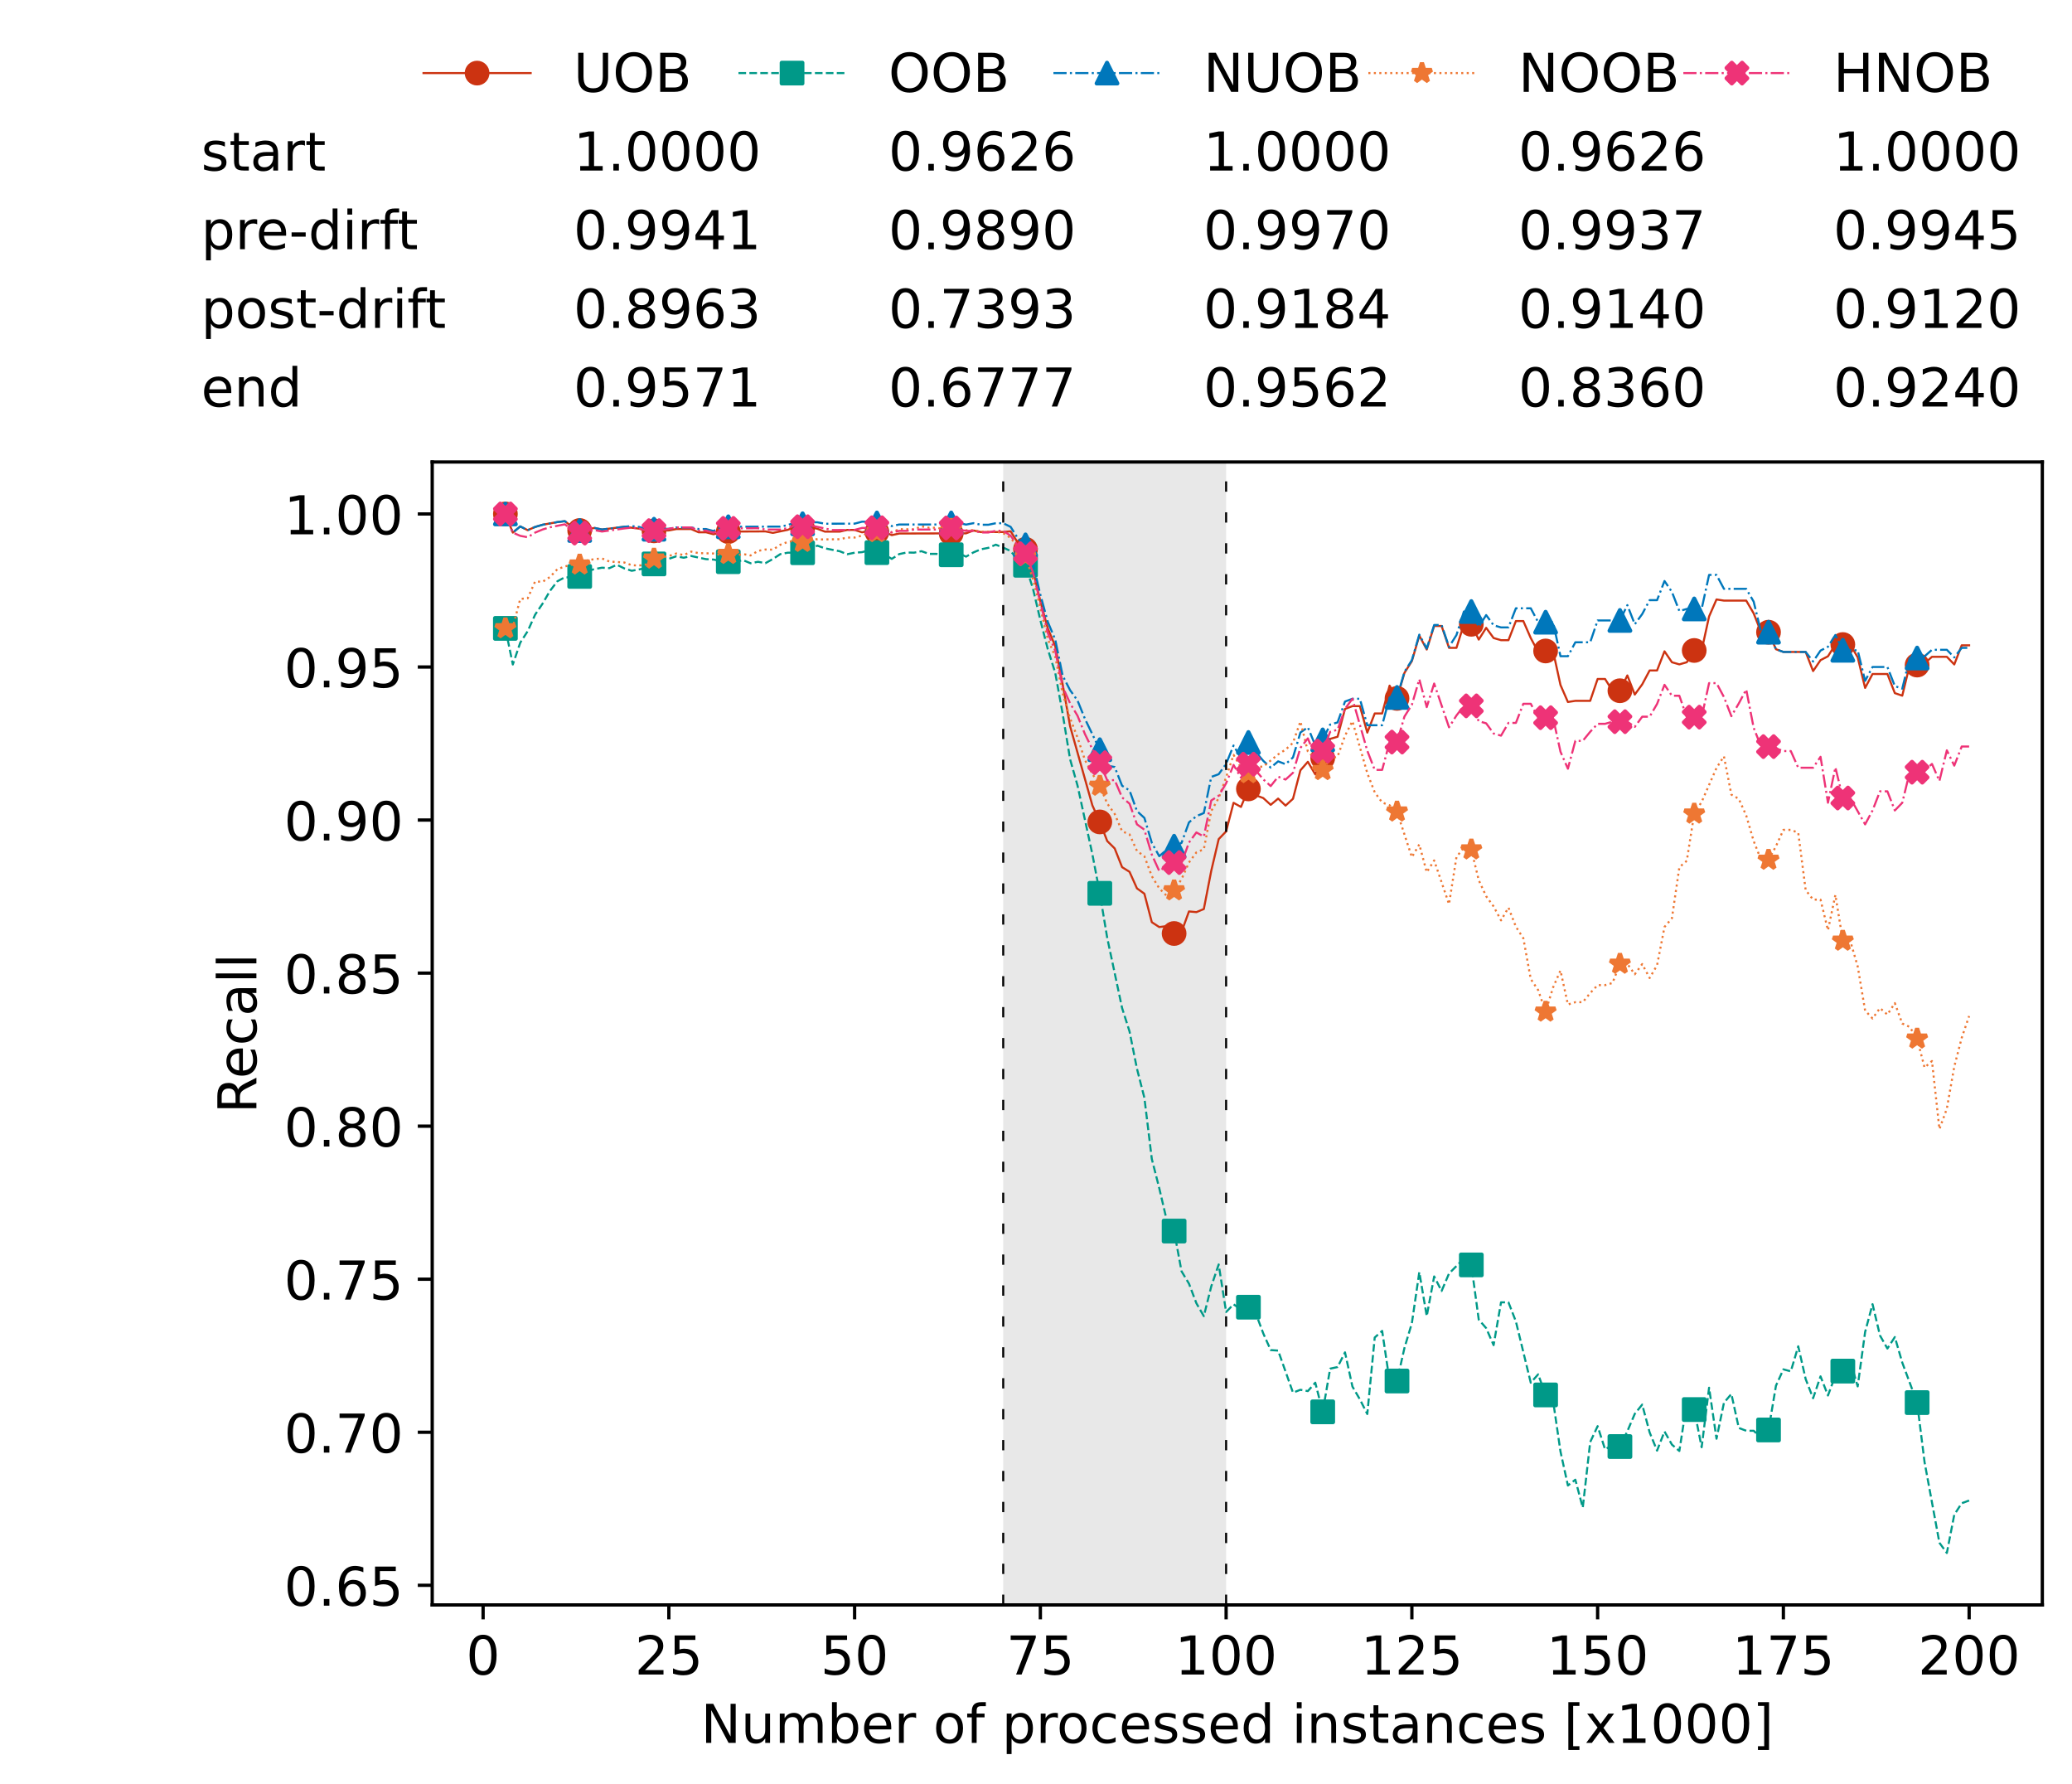 <?xml version="1.0" encoding="utf-8" standalone="no"?>
<!DOCTYPE svg PUBLIC "-//W3C//DTD SVG 1.1//EN"
  "http://www.w3.org/Graphics/SVG/1.1/DTD/svg11.dtd">
<!-- Created with matplotlib (https://matplotlib.org/) -->
<svg height="432.615pt" version="1.1" viewBox="0 0 502.65 432.615" width="502.65pt" xmlns="http://www.w3.org/2000/svg" xmlns:xlink="http://www.w3.org/1999/xlink">
 <defs>
  <style type="text/css">*{stroke-linecap:butt;stroke-linejoin:round;}</style>
 </defs>
 <g id="figure_1">
  <g id="patch_1">
   <path d="M 0 432.615 
L 502.65 432.615 
L 502.65 0 
L 0 0 
z
" style="fill:#ffffff;"/>
  </g>
  <g id="axes_1">
   <g id="patch_2">
    <path d="M 104.85 389.252 
L 495.45 389.252 
L 495.45 112.052 
L 104.85 112.052 
z
" style="fill:#ffffff;"/>
   </g>
   <g id="patch_3">
    <path clip-path="url(#p80ee555463)" d="M 297.446 389.252 
L 297.446 112.052 
L 243.372 112.052 
L 243.372 389.252 
z
" style="fill:#d3d3d3;opacity:0.5;"/>
   </g>
   <g id="matplotlib.axis_1">
    <g id="xtick_1">
     <g id="line2d_1">
      <defs>
       <path d="M 0 0 
L 0 3.5 
" id="m0f70e20a73" style="stroke:#000000;stroke-width:0.8;"/>
      </defs>
      <g>
       <use style="stroke:#000000;stroke-width:0.8;" x="117.197" xlink:href="#m0f70e20a73" y="389.252"/>
      </g>
     </g>
     <g id="text_1">
      <!-- 0 -->
      <g transform="translate(113.061 406.13)scale(0.13 -0.13)">
       <defs>
        <path d="M 31.781 66.406 
Q 24.172 66.406 20.328 58.906 
Q 16.5 51.422 16.5 36.375 
Q 16.5 21.391 20.328 13.891 
Q 24.172 6.391 31.781 6.391 
Q 39.453 6.391 43.281 13.891 
Q 47.125 21.391 47.125 36.375 
Q 47.125 51.422 43.281 58.906 
Q 39.453 66.406 31.781 66.406 
z
M 31.781 74.219 
Q 44.047 74.219 50.516 64.516 
Q 56.984 54.828 56.984 36.375 
Q 56.984 17.969 50.516 8.266 
Q 44.047 -1.422 31.781 -1.422 
Q 19.531 -1.422 13.062 8.266 
Q 6.594 17.969 6.594 36.375 
Q 6.594 54.828 13.062 64.516 
Q 19.531 74.219 31.781 74.219 
z
" id="DejaVuSans-48"/>
       </defs>
       <use xlink:href="#DejaVuSans-48"/>
      </g>
     </g>
    </g>
    <g id="xtick_2">
     <g id="line2d_2">
      <g>
       <use style="stroke:#000000;stroke-width:0.8;" x="162.259" xlink:href="#m0f70e20a73" y="389.252"/>
      </g>
     </g>
     <g id="text_2">
      <!-- 25 -->
      <g transform="translate(153.988 406.13)scale(0.13 -0.13)">
       <defs>
        <path d="M 19.188 8.297 
L 53.609 8.297 
L 53.609 0 
L 7.328 0 
L 7.328 8.297 
Q 12.938 14.109 22.625 23.891 
Q 32.328 33.688 34.812 36.531 
Q 39.547 41.844 41.422 45.531 
Q 43.312 49.219 43.312 52.781 
Q 43.312 58.594 39.234 62.25 
Q 35.156 65.922 28.609 65.922 
Q 23.969 65.922 18.812 64.312 
Q 13.672 62.703 7.812 59.422 
L 7.812 69.391 
Q 13.766 71.781 18.938 73 
Q 24.125 74.219 28.422 74.219 
Q 39.75 74.219 46.484 68.547 
Q 53.219 62.891 53.219 53.422 
Q 53.219 48.922 51.531 44.891 
Q 49.859 40.875 45.406 35.406 
Q 44.188 33.984 37.641 27.219 
Q 31.109 20.453 19.188 8.297 
z
" id="DejaVuSans-50"/>
        <path d="M 10.797 72.906 
L 49.516 72.906 
L 49.516 64.594 
L 19.828 64.594 
L 19.828 46.734 
Q 21.969 47.469 24.109 47.828 
Q 26.266 48.188 28.422 48.188 
Q 40.625 48.188 47.75 41.5 
Q 54.891 34.812 54.891 23.391 
Q 54.891 11.625 47.562 5.094 
Q 40.234 -1.422 26.906 -1.422 
Q 22.312 -1.422 17.547 -0.641 
Q 12.797 0.141 7.719 1.703 
L 7.719 11.625 
Q 12.109 9.234 16.797 8.062 
Q 21.484 6.891 26.703 6.891 
Q 35.156 6.891 40.078 11.328 
Q 45.016 15.766 45.016 23.391 
Q 45.016 31 40.078 35.438 
Q 35.156 39.891 26.703 39.891 
Q 22.75 39.891 18.812 39.016 
Q 14.891 38.141 10.797 36.281 
z
" id="DejaVuSans-53"/>
       </defs>
       <use xlink:href="#DejaVuSans-50"/>
       <use x="63.623" xlink:href="#DejaVuSans-53"/>
      </g>
     </g>
    </g>
    <g id="xtick_3">
     <g id="line2d_3">
      <g>
       <use style="stroke:#000000;stroke-width:0.8;" x="207.322" xlink:href="#m0f70e20a73" y="389.252"/>
      </g>
     </g>
     <g id="text_3">
      <!-- 50 -->
      <g transform="translate(199.05 406.13)scale(0.13 -0.13)">
       <use xlink:href="#DejaVuSans-53"/>
       <use x="63.623" xlink:href="#DejaVuSans-48"/>
      </g>
     </g>
    </g>
    <g id="xtick_4">
     <g id="line2d_4">
      <g>
       <use style="stroke:#000000;stroke-width:0.8;" x="252.384" xlink:href="#m0f70e20a73" y="389.252"/>
      </g>
     </g>
     <g id="text_4">
      <!-- 75 -->
      <g transform="translate(244.113 406.13)scale(0.13 -0.13)">
       <defs>
        <path d="M 8.203 72.906 
L 55.078 72.906 
L 55.078 68.703 
L 28.609 0 
L 18.312 0 
L 43.219 64.594 
L 8.203 64.594 
z
" id="DejaVuSans-55"/>
       </defs>
       <use xlink:href="#DejaVuSans-55"/>
       <use x="63.623" xlink:href="#DejaVuSans-53"/>
      </g>
     </g>
    </g>
    <g id="xtick_5">
     <g id="line2d_5">
      <g>
       <use style="stroke:#000000;stroke-width:0.8;" x="297.446" xlink:href="#m0f70e20a73" y="389.252"/>
      </g>
     </g>
     <g id="text_5">
      <!-- 100 -->
      <g transform="translate(285.039 406.13)scale(0.13 -0.13)">
       <defs>
        <path d="M 12.406 8.297 
L 28.516 8.297 
L 28.516 63.922 
L 10.984 60.406 
L 10.984 69.391 
L 28.422 72.906 
L 38.281 72.906 
L 38.281 8.297 
L 54.391 8.297 
L 54.391 0 
L 12.406 0 
z
" id="DejaVuSans-49"/>
       </defs>
       <use xlink:href="#DejaVuSans-49"/>
       <use x="63.623" xlink:href="#DejaVuSans-48"/>
       <use x="127.246" xlink:href="#DejaVuSans-48"/>
      </g>
     </g>
    </g>
    <g id="xtick_6">
     <g id="line2d_6">
      <g>
       <use style="stroke:#000000;stroke-width:0.8;" x="342.509" xlink:href="#m0f70e20a73" y="389.252"/>
      </g>
     </g>
     <g id="text_6">
      <!-- 125 -->
      <g transform="translate(330.102 406.13)scale(0.13 -0.13)">
       <use xlink:href="#DejaVuSans-49"/>
       <use x="63.623" xlink:href="#DejaVuSans-50"/>
       <use x="127.246" xlink:href="#DejaVuSans-53"/>
      </g>
     </g>
    </g>
    <g id="xtick_7">
     <g id="line2d_7">
      <g>
       <use style="stroke:#000000;stroke-width:0.8;" x="387.571" xlink:href="#m0f70e20a73" y="389.252"/>
      </g>
     </g>
     <g id="text_7">
      <!-- 150 -->
      <g transform="translate(375.164 406.13)scale(0.13 -0.13)">
       <use xlink:href="#DejaVuSans-49"/>
       <use x="63.623" xlink:href="#DejaVuSans-53"/>
       <use x="127.246" xlink:href="#DejaVuSans-48"/>
      </g>
     </g>
    </g>
    <g id="xtick_8">
     <g id="line2d_8">
      <g>
       <use style="stroke:#000000;stroke-width:0.8;" x="432.633" xlink:href="#m0f70e20a73" y="389.252"/>
      </g>
     </g>
     <g id="text_8">
      <!-- 175 -->
      <g transform="translate(420.226 406.13)scale(0.13 -0.13)">
       <use xlink:href="#DejaVuSans-49"/>
       <use x="63.623" xlink:href="#DejaVuSans-55"/>
       <use x="127.246" xlink:href="#DejaVuSans-53"/>
      </g>
     </g>
    </g>
    <g id="xtick_9">
     <g id="line2d_9">
      <g>
       <use style="stroke:#000000;stroke-width:0.8;" x="477.695" xlink:href="#m0f70e20a73" y="389.252"/>
      </g>
     </g>
     <g id="text_9">
      <!-- 200 -->
      <g transform="translate(465.289 406.13)scale(0.13 -0.13)">
       <use xlink:href="#DejaVuSans-50"/>
       <use x="63.623" xlink:href="#DejaVuSans-48"/>
       <use x="127.246" xlink:href="#DejaVuSans-48"/>
      </g>
     </g>
    </g>
    <g id="text_10">
     <!-- Number of processed instances [x1000] -->
     <g transform="translate(170.025 422.711)scale(0.13 -0.13)">
      <defs>
       <path d="M 9.812 72.906 
L 23.094 72.906 
L 55.422 11.922 
L 55.422 72.906 
L 64.984 72.906 
L 64.984 0 
L 51.703 0 
L 19.391 60.984 
L 19.391 0 
L 9.812 0 
z
" id="DejaVuSans-78"/>
       <path d="M 8.5 21.578 
L 8.5 54.688 
L 17.484 54.688 
L 17.484 21.922 
Q 17.484 14.156 20.5 10.266 
Q 23.531 6.391 29.594 6.391 
Q 36.859 6.391 41.078 11.031 
Q 45.312 15.672 45.312 23.688 
L 45.312 54.688 
L 54.297 54.688 
L 54.297 0 
L 45.312 0 
L 45.312 8.406 
Q 42.047 3.422 37.719 1 
Q 33.406 -1.422 27.688 -1.422 
Q 18.266 -1.422 13.375 4.438 
Q 8.5 10.297 8.5 21.578 
z
M 31.109 56 
z
" id="DejaVuSans-117"/>
       <path d="M 52 44.188 
Q 55.375 50.25 60.062 53.125 
Q 64.75 56 71.094 56 
Q 79.641 56 84.281 50.016 
Q 88.922 44.047 88.922 33.016 
L 88.922 0 
L 79.891 0 
L 79.891 32.719 
Q 79.891 40.578 77.094 44.375 
Q 74.312 48.188 68.609 48.188 
Q 61.625 48.188 57.562 43.547 
Q 53.516 38.922 53.516 30.906 
L 53.516 0 
L 44.484 0 
L 44.484 32.719 
Q 44.484 40.625 41.703 44.406 
Q 38.922 48.188 33.109 48.188 
Q 26.219 48.188 22.156 43.531 
Q 18.109 38.875 18.109 30.906 
L 18.109 0 
L 9.078 0 
L 9.078 54.688 
L 18.109 54.688 
L 18.109 46.188 
Q 21.188 51.219 25.484 53.609 
Q 29.781 56 35.688 56 
Q 41.656 56 45.828 52.969 
Q 50 49.953 52 44.188 
z
" id="DejaVuSans-109"/>
       <path d="M 48.688 27.297 
Q 48.688 37.203 44.609 42.844 
Q 40.531 48.484 33.406 48.484 
Q 26.266 48.484 22.188 42.844 
Q 18.109 37.203 18.109 27.297 
Q 18.109 17.391 22.188 11.75 
Q 26.266 6.109 33.406 6.109 
Q 40.531 6.109 44.609 11.75 
Q 48.688 17.391 48.688 27.297 
z
M 18.109 46.391 
Q 20.953 51.266 25.266 53.625 
Q 29.594 56 35.594 56 
Q 45.562 56 51.781 48.094 
Q 58.016 40.188 58.016 27.297 
Q 58.016 14.406 51.781 6.484 
Q 45.562 -1.422 35.594 -1.422 
Q 29.594 -1.422 25.266 0.953 
Q 20.953 3.328 18.109 8.203 
L 18.109 0 
L 9.078 0 
L 9.078 75.984 
L 18.109 75.984 
z
" id="DejaVuSans-98"/>
       <path d="M 56.203 29.594 
L 56.203 25.203 
L 14.891 25.203 
Q 15.484 15.922 20.484 11.062 
Q 25.484 6.203 34.422 6.203 
Q 39.594 6.203 44.453 7.469 
Q 49.312 8.734 54.109 11.281 
L 54.109 2.781 
Q 49.266 0.734 44.188 -0.344 
Q 39.109 -1.422 33.891 -1.422 
Q 20.797 -1.422 13.156 6.188 
Q 5.516 13.812 5.516 26.812 
Q 5.516 40.234 12.766 48.109 
Q 20.016 56 32.328 56 
Q 43.359 56 49.781 48.891 
Q 56.203 41.797 56.203 29.594 
z
M 47.219 32.234 
Q 47.125 39.594 43.094 43.984 
Q 39.062 48.391 32.422 48.391 
Q 24.906 48.391 20.391 44.141 
Q 15.875 39.891 15.188 32.172 
z
" id="DejaVuSans-101"/>
       <path d="M 41.109 46.297 
Q 39.594 47.172 37.812 47.578 
Q 36.031 48 33.891 48 
Q 26.266 48 22.188 43.047 
Q 18.109 38.094 18.109 28.812 
L 18.109 0 
L 9.078 0 
L 9.078 54.688 
L 18.109 54.688 
L 18.109 46.188 
Q 20.953 51.172 25.484 53.578 
Q 30.031 56 36.531 56 
Q 37.453 56 38.578 55.875 
Q 39.703 55.766 41.062 55.516 
z
" id="DejaVuSans-114"/>
       <path id="DejaVuSans-32"/>
       <path d="M 30.609 48.391 
Q 23.391 48.391 19.188 42.75 
Q 14.984 37.109 14.984 27.297 
Q 14.984 17.484 19.156 11.844 
Q 23.344 6.203 30.609 6.203 
Q 37.797 6.203 41.984 11.859 
Q 46.188 17.531 46.188 27.297 
Q 46.188 37.016 41.984 42.703 
Q 37.797 48.391 30.609 48.391 
z
M 30.609 56 
Q 42.328 56 49.016 48.375 
Q 55.719 40.766 55.719 27.297 
Q 55.719 13.875 49.016 6.219 
Q 42.328 -1.422 30.609 -1.422 
Q 18.844 -1.422 12.172 6.219 
Q 5.516 13.875 5.516 27.297 
Q 5.516 40.766 12.172 48.375 
Q 18.844 56 30.609 56 
z
" id="DejaVuSans-111"/>
       <path d="M 37.109 75.984 
L 37.109 68.5 
L 28.516 68.5 
Q 23.688 68.5 21.797 66.547 
Q 19.922 64.594 19.922 59.516 
L 19.922 54.688 
L 34.719 54.688 
L 34.719 47.703 
L 19.922 47.703 
L 19.922 0 
L 10.891 0 
L 10.891 47.703 
L 2.297 47.703 
L 2.297 54.688 
L 10.891 54.688 
L 10.891 58.5 
Q 10.891 67.625 15.141 71.797 
Q 19.391 75.984 28.609 75.984 
z
" id="DejaVuSans-102"/>
       <path d="M 18.109 8.203 
L 18.109 -20.797 
L 9.078 -20.797 
L 9.078 54.688 
L 18.109 54.688 
L 18.109 46.391 
Q 20.953 51.266 25.266 53.625 
Q 29.594 56 35.594 56 
Q 45.562 56 51.781 48.094 
Q 58.016 40.188 58.016 27.297 
Q 58.016 14.406 51.781 6.484 
Q 45.562 -1.422 35.594 -1.422 
Q 29.594 -1.422 25.266 0.953 
Q 20.953 3.328 18.109 8.203 
z
M 48.688 27.297 
Q 48.688 37.203 44.609 42.844 
Q 40.531 48.484 33.406 48.484 
Q 26.266 48.484 22.188 42.844 
Q 18.109 37.203 18.109 27.297 
Q 18.109 17.391 22.188 11.75 
Q 26.266 6.109 33.406 6.109 
Q 40.531 6.109 44.609 11.75 
Q 48.688 17.391 48.688 27.297 
z
" id="DejaVuSans-112"/>
       <path d="M 48.781 52.594 
L 48.781 44.188 
Q 44.969 46.297 41.141 47.344 
Q 37.312 48.391 33.406 48.391 
Q 24.656 48.391 19.812 42.844 
Q 14.984 37.312 14.984 27.297 
Q 14.984 17.281 19.812 11.734 
Q 24.656 6.203 33.406 6.203 
Q 37.312 6.203 41.141 7.25 
Q 44.969 8.297 48.781 10.406 
L 48.781 2.094 
Q 45.016 0.344 40.984 -0.531 
Q 36.969 -1.422 32.422 -1.422 
Q 20.062 -1.422 12.781 6.344 
Q 5.516 14.109 5.516 27.297 
Q 5.516 40.672 12.859 48.328 
Q 20.219 56 33.016 56 
Q 37.156 56 41.109 55.141 
Q 45.062 54.297 48.781 52.594 
z
" id="DejaVuSans-99"/>
       <path d="M 44.281 53.078 
L 44.281 44.578 
Q 40.484 46.531 36.375 47.5 
Q 32.281 48.484 27.875 48.484 
Q 21.188 48.484 17.844 46.438 
Q 14.5 44.391 14.5 40.281 
Q 14.5 37.156 16.891 35.375 
Q 19.281 33.594 26.516 31.984 
L 29.594 31.297 
Q 39.156 29.25 43.188 25.516 
Q 47.219 21.781 47.219 15.094 
Q 47.219 7.469 41.188 3.016 
Q 35.156 -1.422 24.609 -1.422 
Q 20.219 -1.422 15.453 -0.562 
Q 10.688 0.297 5.422 2 
L 5.422 11.281 
Q 10.406 8.688 15.234 7.391 
Q 20.062 6.109 24.812 6.109 
Q 31.156 6.109 34.562 8.281 
Q 37.984 10.453 37.984 14.406 
Q 37.984 18.062 35.516 20.016 
Q 33.062 21.969 24.703 23.781 
L 21.578 24.516 
Q 13.234 26.266 9.516 29.906 
Q 5.812 33.547 5.812 39.891 
Q 5.812 47.609 11.281 51.797 
Q 16.75 56 26.812 56 
Q 31.781 56 36.172 55.266 
Q 40.578 54.547 44.281 53.078 
z
" id="DejaVuSans-115"/>
       <path d="M 45.406 46.391 
L 45.406 75.984 
L 54.391 75.984 
L 54.391 0 
L 45.406 0 
L 45.406 8.203 
Q 42.578 3.328 38.25 0.953 
Q 33.938 -1.422 27.875 -1.422 
Q 17.969 -1.422 11.734 6.484 
Q 5.516 14.406 5.516 27.297 
Q 5.516 40.188 11.734 48.094 
Q 17.969 56 27.875 56 
Q 33.938 56 38.25 53.625 
Q 42.578 51.266 45.406 46.391 
z
M 14.797 27.297 
Q 14.797 17.391 18.875 11.75 
Q 22.953 6.109 30.078 6.109 
Q 37.203 6.109 41.297 11.75 
Q 45.406 17.391 45.406 27.297 
Q 45.406 37.203 41.297 42.844 
Q 37.203 48.484 30.078 48.484 
Q 22.953 48.484 18.875 42.844 
Q 14.797 37.203 14.797 27.297 
z
" id="DejaVuSans-100"/>
       <path d="M 9.422 54.688 
L 18.406 54.688 
L 18.406 0 
L 9.422 0 
z
M 9.422 75.984 
L 18.406 75.984 
L 18.406 64.594 
L 9.422 64.594 
z
" id="DejaVuSans-105"/>
       <path d="M 54.891 33.016 
L 54.891 0 
L 45.906 0 
L 45.906 32.719 
Q 45.906 40.484 42.875 44.328 
Q 39.844 48.188 33.797 48.188 
Q 26.516 48.188 22.312 43.547 
Q 18.109 38.922 18.109 30.906 
L 18.109 0 
L 9.078 0 
L 9.078 54.688 
L 18.109 54.688 
L 18.109 46.188 
Q 21.344 51.125 25.703 53.562 
Q 30.078 56 35.797 56 
Q 45.219 56 50.047 50.172 
Q 54.891 44.344 54.891 33.016 
z
" id="DejaVuSans-110"/>
       <path d="M 18.312 70.219 
L 18.312 54.688 
L 36.812 54.688 
L 36.812 47.703 
L 18.312 47.703 
L 18.312 18.016 
Q 18.312 11.328 20.141 9.422 
Q 21.969 7.516 27.594 7.516 
L 36.812 7.516 
L 36.812 0 
L 27.594 0 
Q 17.188 0 13.234 3.875 
Q 9.281 7.766 9.281 18.016 
L 9.281 47.703 
L 2.688 47.703 
L 2.688 54.688 
L 9.281 54.688 
L 9.281 70.219 
z
" id="DejaVuSans-116"/>
       <path d="M 34.281 27.484 
Q 23.391 27.484 19.188 25 
Q 14.984 22.516 14.984 16.5 
Q 14.984 11.719 18.141 8.906 
Q 21.297 6.109 26.703 6.109 
Q 34.188 6.109 38.703 11.406 
Q 43.219 16.703 43.219 25.484 
L 43.219 27.484 
z
M 52.203 31.203 
L 52.203 0 
L 43.219 0 
L 43.219 8.297 
Q 40.141 3.328 35.547 0.953 
Q 30.953 -1.422 24.312 -1.422 
Q 15.922 -1.422 10.953 3.297 
Q 6 8.016 6 15.922 
Q 6 25.141 12.172 29.828 
Q 18.359 34.516 30.609 34.516 
L 43.219 34.516 
L 43.219 35.406 
Q 43.219 41.609 39.141 45 
Q 35.062 48.391 27.688 48.391 
Q 23 48.391 18.547 47.266 
Q 14.109 46.141 10.016 43.891 
L 10.016 52.203 
Q 14.938 54.109 19.578 55.047 
Q 24.219 56 28.609 56 
Q 40.484 56 46.344 49.844 
Q 52.203 43.703 52.203 31.203 
z
" id="DejaVuSans-97"/>
       <path d="M 8.594 75.984 
L 29.297 75.984 
L 29.297 69 
L 17.578 69 
L 17.578 -6.203 
L 29.297 -6.203 
L 29.297 -13.188 
L 8.594 -13.188 
z
" id="DejaVuSans-91"/>
       <path d="M 54.891 54.688 
L 35.109 28.078 
L 55.906 0 
L 45.312 0 
L 29.391 21.484 
L 13.484 0 
L 2.875 0 
L 24.125 28.609 
L 4.688 54.688 
L 15.281 54.688 
L 29.781 35.203 
L 44.281 54.688 
z
" id="DejaVuSans-120"/>
       <path d="M 30.422 75.984 
L 30.422 -13.188 
L 9.719 -13.188 
L 9.719 -6.203 
L 21.391 -6.203 
L 21.391 69 
L 9.719 69 
L 9.719 75.984 
z
" id="DejaVuSans-93"/>
      </defs>
      <use xlink:href="#DejaVuSans-78"/>
      <use x="74.805" xlink:href="#DejaVuSans-117"/>
      <use x="138.184" xlink:href="#DejaVuSans-109"/>
      <use x="235.596" xlink:href="#DejaVuSans-98"/>
      <use x="299.072" xlink:href="#DejaVuSans-101"/>
      <use x="360.596" xlink:href="#DejaVuSans-114"/>
      <use x="401.709" xlink:href="#DejaVuSans-32"/>
      <use x="433.496" xlink:href="#DejaVuSans-111"/>
      <use x="494.678" xlink:href="#DejaVuSans-102"/>
      <use x="529.883" xlink:href="#DejaVuSans-32"/>
      <use x="561.67" xlink:href="#DejaVuSans-112"/>
      <use x="625.146" xlink:href="#DejaVuSans-114"/>
      <use x="664.01" xlink:href="#DejaVuSans-111"/>
      <use x="725.191" xlink:href="#DejaVuSans-99"/>
      <use x="780.172" xlink:href="#DejaVuSans-101"/>
      <use x="841.695" xlink:href="#DejaVuSans-115"/>
      <use x="893.795" xlink:href="#DejaVuSans-115"/>
      <use x="945.895" xlink:href="#DejaVuSans-101"/>
      <use x="1007.418" xlink:href="#DejaVuSans-100"/>
      <use x="1070.895" xlink:href="#DejaVuSans-32"/>
      <use x="1102.682" xlink:href="#DejaVuSans-105"/>
      <use x="1130.465" xlink:href="#DejaVuSans-110"/>
      <use x="1193.844" xlink:href="#DejaVuSans-115"/>
      <use x="1245.943" xlink:href="#DejaVuSans-116"/>
      <use x="1285.152" xlink:href="#DejaVuSans-97"/>
      <use x="1346.432" xlink:href="#DejaVuSans-110"/>
      <use x="1409.811" xlink:href="#DejaVuSans-99"/>
      <use x="1464.791" xlink:href="#DejaVuSans-101"/>
      <use x="1526.314" xlink:href="#DejaVuSans-115"/>
      <use x="1578.414" xlink:href="#DejaVuSans-32"/>
      <use x="1610.201" xlink:href="#DejaVuSans-91"/>
      <use x="1649.215" xlink:href="#DejaVuSans-120"/>
      <use x="1708.395" xlink:href="#DejaVuSans-49"/>
      <use x="1772.018" xlink:href="#DejaVuSans-48"/>
      <use x="1835.641" xlink:href="#DejaVuSans-48"/>
      <use x="1899.264" xlink:href="#DejaVuSans-48"/>
      <use x="1962.887" xlink:href="#DejaVuSans-93"/>
     </g>
    </g>
   </g>
   <g id="matplotlib.axis_2">
    <g id="ytick_1">
     <g id="line2d_10">
      <defs>
       <path d="M 0 0 
L -3.5 0 
" id="m79252060e5" style="stroke:#000000;stroke-width:0.8;"/>
      </defs>
      <g>
       <use style="stroke:#000000;stroke-width:0.8;" x="104.85" xlink:href="#m79252060e5" y="384.489"/>
      </g>
     </g>
     <g id="text_11">
      <!-- 0.65 -->
      <g transform="translate(68.905 389.428)scale(0.13 -0.13)">
       <defs>
        <path d="M 10.688 12.406 
L 21 12.406 
L 21 0 
L 10.688 0 
z
" id="DejaVuSans-46"/>
        <path d="M 33.016 40.375 
Q 26.375 40.375 22.484 35.828 
Q 18.609 31.297 18.609 23.391 
Q 18.609 15.531 22.484 10.953 
Q 26.375 6.391 33.016 6.391 
Q 39.656 6.391 43.531 10.953 
Q 47.406 15.531 47.406 23.391 
Q 47.406 31.297 43.531 35.828 
Q 39.656 40.375 33.016 40.375 
z
M 52.594 71.297 
L 52.594 62.312 
Q 48.875 64.062 45.094 64.984 
Q 41.312 65.922 37.594 65.922 
Q 27.828 65.922 22.672 59.328 
Q 17.531 52.734 16.797 39.406 
Q 19.672 43.656 24.016 45.922 
Q 28.375 48.188 33.594 48.188 
Q 44.578 48.188 50.953 41.516 
Q 57.328 34.859 57.328 23.391 
Q 57.328 12.156 50.688 5.359 
Q 44.047 -1.422 33.016 -1.422 
Q 20.359 -1.422 13.672 8.266 
Q 6.984 17.969 6.984 36.375 
Q 6.984 53.656 15.188 63.938 
Q 23.391 74.219 37.203 74.219 
Q 40.922 74.219 44.703 73.484 
Q 48.484 72.75 52.594 71.297 
z
" id="DejaVuSans-54"/>
       </defs>
       <use xlink:href="#DejaVuSans-48"/>
       <use x="63.623" xlink:href="#DejaVuSans-46"/>
       <use x="95.41" xlink:href="#DejaVuSans-54"/>
       <use x="159.033" xlink:href="#DejaVuSans-53"/>
      </g>
     </g>
    </g>
    <g id="ytick_2">
     <g id="line2d_11">
      <g>
       <use style="stroke:#000000;stroke-width:0.8;" x="104.85" xlink:href="#m79252060e5" y="347.37"/>
      </g>
     </g>
     <g id="text_12">
      <!-- 0.70 -->
      <g transform="translate(68.905 352.309)scale(0.13 -0.13)">
       <use xlink:href="#DejaVuSans-48"/>
       <use x="63.623" xlink:href="#DejaVuSans-46"/>
       <use x="95.41" xlink:href="#DejaVuSans-55"/>
       <use x="159.033" xlink:href="#DejaVuSans-48"/>
      </g>
     </g>
    </g>
    <g id="ytick_3">
     <g id="line2d_12">
      <g>
       <use style="stroke:#000000;stroke-width:0.8;" x="104.85" xlink:href="#m79252060e5" y="310.25"/>
      </g>
     </g>
     <g id="text_13">
      <!-- 0.75 -->
      <g transform="translate(68.905 315.189)scale(0.13 -0.13)">
       <use xlink:href="#DejaVuSans-48"/>
       <use x="63.623" xlink:href="#DejaVuSans-46"/>
       <use x="95.41" xlink:href="#DejaVuSans-55"/>
       <use x="159.033" xlink:href="#DejaVuSans-53"/>
      </g>
     </g>
    </g>
    <g id="ytick_4">
     <g id="line2d_13">
      <g>
       <use style="stroke:#000000;stroke-width:0.8;" x="104.85" xlink:href="#m79252060e5" y="273.13"/>
      </g>
     </g>
     <g id="text_14">
      <!-- 0.80 -->
      <g transform="translate(68.905 278.069)scale(0.13 -0.13)">
       <defs>
        <path d="M 31.781 34.625 
Q 24.75 34.625 20.719 30.859 
Q 16.703 27.094 16.703 20.516 
Q 16.703 13.922 20.719 10.156 
Q 24.75 6.391 31.781 6.391 
Q 38.812 6.391 42.859 10.172 
Q 46.922 13.969 46.922 20.516 
Q 46.922 27.094 42.891 30.859 
Q 38.875 34.625 31.781 34.625 
z
M 21.922 38.812 
Q 15.578 40.375 12.031 44.719 
Q 8.5 49.078 8.5 55.328 
Q 8.5 64.062 14.719 69.141 
Q 20.953 74.219 31.781 74.219 
Q 42.672 74.219 48.875 69.141 
Q 55.078 64.062 55.078 55.328 
Q 55.078 49.078 51.531 44.719 
Q 48 40.375 41.703 38.812 
Q 48.828 37.156 52.797 32.312 
Q 56.781 27.484 56.781 20.516 
Q 56.781 9.906 50.312 4.234 
Q 43.844 -1.422 31.781 -1.422 
Q 19.734 -1.422 13.25 4.234 
Q 6.781 9.906 6.781 20.516 
Q 6.781 27.484 10.781 32.312 
Q 14.797 37.156 21.922 38.812 
z
M 18.312 54.391 
Q 18.312 48.734 21.844 45.562 
Q 25.391 42.391 31.781 42.391 
Q 38.141 42.391 41.719 45.562 
Q 45.312 48.734 45.312 54.391 
Q 45.312 60.062 41.719 63.234 
Q 38.141 66.406 31.781 66.406 
Q 25.391 66.406 21.844 63.234 
Q 18.312 60.062 18.312 54.391 
z
" id="DejaVuSans-56"/>
       </defs>
       <use xlink:href="#DejaVuSans-48"/>
       <use x="63.623" xlink:href="#DejaVuSans-46"/>
       <use x="95.41" xlink:href="#DejaVuSans-56"/>
       <use x="159.033" xlink:href="#DejaVuSans-48"/>
      </g>
     </g>
    </g>
    <g id="ytick_5">
     <g id="line2d_14">
      <g>
       <use style="stroke:#000000;stroke-width:0.8;" x="104.85" xlink:href="#m79252060e5" y="236.011"/>
      </g>
     </g>
     <g id="text_15">
      <!-- 0.85 -->
      <g transform="translate(68.905 240.95)scale(0.13 -0.13)">
       <use xlink:href="#DejaVuSans-48"/>
       <use x="63.623" xlink:href="#DejaVuSans-46"/>
       <use x="95.41" xlink:href="#DejaVuSans-56"/>
       <use x="159.033" xlink:href="#DejaVuSans-53"/>
      </g>
     </g>
    </g>
    <g id="ytick_6">
     <g id="line2d_15">
      <g>
       <use style="stroke:#000000;stroke-width:0.8;" x="104.85" xlink:href="#m79252060e5" y="198.891"/>
      </g>
     </g>
     <g id="text_16">
      <!-- 0.90 -->
      <g transform="translate(68.905 203.83)scale(0.13 -0.13)">
       <defs>
        <path d="M 10.984 1.516 
L 10.984 10.5 
Q 14.703 8.734 18.5 7.812 
Q 22.312 6.891 25.984 6.891 
Q 35.75 6.891 40.891 13.453 
Q 46.047 20.016 46.781 33.406 
Q 43.953 29.203 39.594 26.953 
Q 35.25 24.703 29.984 24.703 
Q 19.047 24.703 12.672 31.312 
Q 6.297 37.938 6.297 49.422 
Q 6.297 60.641 12.938 67.422 
Q 19.578 74.219 30.609 74.219 
Q 43.266 74.219 49.922 64.516 
Q 56.594 54.828 56.594 36.375 
Q 56.594 19.141 48.406 8.859 
Q 40.234 -1.422 26.422 -1.422 
Q 22.703 -1.422 18.891 -0.688 
Q 15.094 0.047 10.984 1.516 
z
M 30.609 32.422 
Q 37.25 32.422 41.125 36.953 
Q 45.016 41.5 45.016 49.422 
Q 45.016 57.281 41.125 61.844 
Q 37.25 66.406 30.609 66.406 
Q 23.969 66.406 20.094 61.844 
Q 16.219 57.281 16.219 49.422 
Q 16.219 41.5 20.094 36.953 
Q 23.969 32.422 30.609 32.422 
z
" id="DejaVuSans-57"/>
       </defs>
       <use xlink:href="#DejaVuSans-48"/>
       <use x="63.623" xlink:href="#DejaVuSans-46"/>
       <use x="95.41" xlink:href="#DejaVuSans-57"/>
       <use x="159.033" xlink:href="#DejaVuSans-48"/>
      </g>
     </g>
    </g>
    <g id="ytick_7">
     <g id="line2d_16">
      <g>
       <use style="stroke:#000000;stroke-width:0.8;" x="104.85" xlink:href="#m79252060e5" y="161.771"/>
      </g>
     </g>
     <g id="text_17">
      <!-- 0.95 -->
      <g transform="translate(68.905 166.71)scale(0.13 -0.13)">
       <use xlink:href="#DejaVuSans-48"/>
       <use x="63.623" xlink:href="#DejaVuSans-46"/>
       <use x="95.41" xlink:href="#DejaVuSans-57"/>
       <use x="159.033" xlink:href="#DejaVuSans-53"/>
      </g>
     </g>
    </g>
    <g id="ytick_8">
     <g id="line2d_17">
      <g>
       <use style="stroke:#000000;stroke-width:0.8;" x="104.85" xlink:href="#m79252060e5" y="124.652"/>
      </g>
     </g>
     <g id="text_18">
      <!-- 1.00 -->
      <g transform="translate(68.905 129.591)scale(0.13 -0.13)">
       <use xlink:href="#DejaVuSans-49"/>
       <use x="63.623" xlink:href="#DejaVuSans-46"/>
       <use x="95.41" xlink:href="#DejaVuSans-48"/>
       <use x="159.033" xlink:href="#DejaVuSans-48"/>
      </g>
     </g>
    </g>
    <g id="text_19">
     <!-- Recall -->
     <g transform="translate(62.201 270.044)rotate(-90)scale(0.13 -0.13)">
      <defs>
       <path d="M 44.391 34.188 
Q 47.562 33.109 50.562 29.594 
Q 53.562 26.078 56.594 19.922 
L 66.609 0 
L 56 0 
L 46.688 18.703 
Q 43.062 26.031 39.672 28.422 
Q 36.281 30.812 30.422 30.812 
L 19.672 30.812 
L 19.672 0 
L 9.812 0 
L 9.812 72.906 
L 32.078 72.906 
Q 44.578 72.906 50.734 67.672 
Q 56.891 62.453 56.891 51.906 
Q 56.891 45.016 53.688 40.469 
Q 50.484 35.938 44.391 34.188 
z
M 19.672 64.797 
L 19.672 38.922 
L 32.078 38.922 
Q 39.203 38.922 42.844 42.219 
Q 46.484 45.516 46.484 51.906 
Q 46.484 58.297 42.844 61.547 
Q 39.203 64.797 32.078 64.797 
z
" id="DejaVuSans-82"/>
       <path d="M 9.422 75.984 
L 18.406 75.984 
L 18.406 0 
L 9.422 0 
z
" id="DejaVuSans-108"/>
      </defs>
      <use xlink:href="#DejaVuSans-82"/>
      <use x="64.982" xlink:href="#DejaVuSans-101"/>
      <use x="126.506" xlink:href="#DejaVuSans-99"/>
      <use x="181.486" xlink:href="#DejaVuSans-97"/>
      <use x="242.766" xlink:href="#DejaVuSans-108"/>
      <use x="270.549" xlink:href="#DejaVuSans-108"/>
     </g>
    </g>
   </g>
   <g id="line2d_18"/>
   <g id="line2d_19"/>
   <g id="line2d_20"/>
   <g id="line2d_21"/>
   <g id="line2d_22"/>
   <g id="line2d_23">
    <path clip-path="url(#p80ee555463)" d="M 122.605 124.652 
L 124.407 129.179 
L 126.21 127.67 
L 128.012 128.587 
L 129.815 127.8 
L 131.617 127.275 
L 135.222 126.62 
L 137.024 126.401 
L 138.827 127.806 
L 140.629 128.663 
L 144.234 128.046 
L 146.037 128.427 
L 151.444 127.761 
L 155.049 128.214 
L 156.852 128.75 
L 162.259 128.648 
L 164.062 128.313 
L 167.667 128.313 
L 169.469 129.095 
L 171.272 129.095 
L 173.074 129.571 
L 174.877 129.164 
L 176.679 128.929 
L 185.692 128.883 
L 187.494 129.244 
L 191.099 128.502 
L 192.902 127.788 
L 194.704 128.163 
L 196.507 127.813 
L 198.309 128.25 
L 200.112 128.937 
L 203.717 128.937 
L 205.519 128.527 
L 207.322 128.527 
L 209.124 129.101 
L 210.927 128.719 
L 212.729 129.024 
L 214.532 129.024 
L 216.334 129.789 
L 218.137 129.399 
L 234.359 129.351 
L 236.162 128.664 
L 237.964 129.046 
L 243.372 129.025 
L 245.174 128.858 
L 246.976 131.742 
L 248.779 133.225 
L 250.581 138.241 
L 252.384 145.827 
L 254.186 152.406 
L 255.989 156.689 
L 257.791 165.969 
L 259.594 176.128 
L 265.001 195.329 
L 266.804 199.345 
L 268.606 203.985 
L 270.409 205.77 
L 272.211 210.315 
L 274.014 211.447 
L 275.816 215.46 
L 277.619 216.76 
L 279.421 223.666 
L 281.224 224.844 
L 283.026 224.613 
L 284.829 226.406 
L 286.631 226.03 
L 288.434 221.053 
L 290.236 221.223 
L 292.039 220.476 
L 293.841 211.196 
L 295.644 203.517 
L 297.446 201.636 
L 299.249 194.707 
L 301.051 195.705 
L 302.854 191.338 
L 304.656 192.885 
L 306.459 193.557 
L 308.261 195.198 
L 310.064 193.683 
L 311.866 195.381 
L 313.669 193.731 
L 315.471 186.825 
L 317.274 184.763 
L 319.076 187.822 
L 320.879 183.845 
L 322.681 179.205 
L 324.484 178.686 
L 326.286 171.937 
L 328.089 171.257 
L 329.891 171.257 
L 331.694 177.681 
L 333.496 173.041 
L 335.299 173.041 
L 337.101 166.292 
L 338.904 169.386 
L 340.706 163.199 
L 342.509 160.344 
L 344.311 154.157 
L 346.114 157.532 
L 347.916 151.821 
L 349.719 151.821 
L 351.521 157.124 
L 353.324 157.124 
L 355.126 151.413 
L 356.928 151.413 
L 358.731 155.125 
L 360.533 152.27 
L 362.336 154.744 
L 364.138 155.263 
L 365.941 155.263 
L 367.743 150.624 
L 369.546 150.624 
L 371.348 154.748 
L 373.151 158.122 
L 374.953 157.884 
L 376.756 157.884 
L 378.558 166.133 
L 380.361 170.258 
L 382.163 169.977 
L 385.768 169.977 
L 387.571 164.674 
L 389.373 164.674 
L 391.176 167.529 
L 392.978 167.529 
L 394.781 163.817 
L 396.583 168.457 
L 398.386 165.982 
L 400.188 162.608 
L 401.991 162.608 
L 403.793 157.968 
L 405.596 160.619 
L 407.398 161.135 
L 409.201 160.616 
L 411.003 157.76 
L 412.806 157.76 
L 414.608 149.512 
L 416.411 145.387 
L 418.213 145.668 
L 423.621 145.668 
L 425.423 148.762 
L 427.226 153.33 
L 429.028 153.33 
L 430.831 157.455 
L 432.633 158.117 
L 438.041 158.117 
L 439.843 162.757 
L 441.646 160.106 
L 443.448 159.178 
L 445.251 156.323 
L 448.856 156.323 
L 450.658 159.416 
L 452.461 166.84 
L 454.263 163.465 
L 457.868 163.465 
L 459.671 168.105 
L 461.473 168.724 
L 463.276 161.3 
L 465.078 161.3 
L 466.881 160.888 
L 468.683 159.297 
L 472.288 159.297 
L 474.09 161.153 
L 475.893 156.513 
L 477.695 156.513 
L 477.695 156.513 
" style="fill:none;stroke:#cc3311;stroke-linecap:square;stroke-width:0.5;"/>
    <defs>
     <path d="M 0 2.5 
C 0.663 2.5 1.299 2.237 1.768 1.768 
C 2.237 1.299 2.5 0.663 2.5 0 
C 2.5 -0.663 2.237 -1.299 1.768 -1.768 
C 1.299 -2.237 0.663 -2.5 0 -2.5 
C -0.663 -2.5 -1.299 -2.237 -1.768 -1.768 
C -2.237 -1.299 -2.5 -0.663 -2.5 0 
C -2.5 0.663 -2.237 1.299 -1.768 1.768 
C -1.299 2.237 -0.663 2.5 0 2.5 
z
" id="ma2cb7fd10a" style="stroke:#cc3311;"/>
    </defs>
    <g clip-path="url(#p80ee555463)">
     <use style="fill:#cc3311;stroke:#cc3311;" x="122.605" xlink:href="#ma2cb7fd10a" y="124.652"/>
     <use style="fill:#cc3311;stroke:#cc3311;" x="140.629" xlink:href="#ma2cb7fd10a" y="128.663"/>
     <use style="fill:#cc3311;stroke:#cc3311;" x="158.654" xlink:href="#ma2cb7fd10a" y="128.75"/>
     <use style="fill:#cc3311;stroke:#cc3311;" x="176.679" xlink:href="#ma2cb7fd10a" y="128.929"/>
     <use style="fill:#cc3311;stroke:#cc3311;" x="194.704" xlink:href="#ma2cb7fd10a" y="128.163"/>
     <use style="fill:#cc3311;stroke:#cc3311;" x="212.729" xlink:href="#ma2cb7fd10a" y="129.024"/>
     <use style="fill:#cc3311;stroke:#cc3311;" x="230.754" xlink:href="#ma2cb7fd10a" y="129.389"/>
     <use style="fill:#cc3311;stroke:#cc3311;" x="248.779" xlink:href="#ma2cb7fd10a" y="133.225"/>
     <use style="fill:#cc3311;stroke:#cc3311;" x="266.804" xlink:href="#ma2cb7fd10a" y="199.345"/>
     <use style="fill:#cc3311;stroke:#cc3311;" x="284.829" xlink:href="#ma2cb7fd10a" y="226.406"/>
     <use style="fill:#cc3311;stroke:#cc3311;" x="302.854" xlink:href="#ma2cb7fd10a" y="191.338"/>
     <use style="fill:#cc3311;stroke:#cc3311;" x="320.879" xlink:href="#ma2cb7fd10a" y="183.845"/>
     <use style="fill:#cc3311;stroke:#cc3311;" x="338.904" xlink:href="#ma2cb7fd10a" y="169.386"/>
     <use style="fill:#cc3311;stroke:#cc3311;" x="356.928" xlink:href="#ma2cb7fd10a" y="151.413"/>
     <use style="fill:#cc3311;stroke:#cc3311;" x="374.953" xlink:href="#ma2cb7fd10a" y="157.884"/>
     <use style="fill:#cc3311;stroke:#cc3311;" x="392.978" xlink:href="#ma2cb7fd10a" y="167.529"/>
     <use style="fill:#cc3311;stroke:#cc3311;" x="411.003" xlink:href="#ma2cb7fd10a" y="157.76"/>
     <use style="fill:#cc3311;stroke:#cc3311;" x="429.028" xlink:href="#ma2cb7fd10a" y="153.33"/>
     <use style="fill:#cc3311;stroke:#cc3311;" x="447.053" xlink:href="#ma2cb7fd10a" y="156.323"/>
     <use style="fill:#cc3311;stroke:#cc3311;" x="465.078" xlink:href="#ma2cb7fd10a" y="161.3"/>
    </g>
   </g>
   <g id="line2d_24"/>
   <g id="line2d_25"/>
   <g id="line2d_26"/>
   <g id="line2d_27"/>
   <g id="line2d_28">
    <path clip-path="url(#p80ee555463)" d="M 122.605 152.405 
L 124.407 161.162 
L 126.21 155.866 
L 128.012 153.079 
L 129.815 149.081 
L 131.617 146.415 
L 133.419 143.306 
L 135.222 140.974 
L 137.024 140.011 
L 138.827 140.055 
L 140.629 139.798 
L 142.432 138.536 
L 144.234 138.017 
L 146.037 137.686 
L 147.839 137.798 
L 149.642 136.976 
L 151.444 137.854 
L 153.247 138.436 
L 156.852 137.762 
L 158.654 136.769 
L 160.457 135.906 
L 162.259 135.532 
L 164.062 134.92 
L 165.864 135.271 
L 167.667 134.849 
L 171.272 135.615 
L 173.074 135.708 
L 174.877 136.067 
L 176.679 136.227 
L 178.482 136.227 
L 180.284 135.87 
L 182.087 136.606 
L 183.889 136.253 
L 185.692 136.582 
L 187.494 135.58 
L 189.297 134.395 
L 191.099 134.049 
L 194.704 134.062 
L 196.507 133.002 
L 198.309 132.345 
L 200.112 132.986 
L 203.717 133.699 
L 205.519 134.422 
L 207.322 134.047 
L 209.124 133.921 
L 210.927 133.424 
L 212.729 134.035 
L 214.532 134.406 
L 216.334 135.554 
L 218.137 134.382 
L 219.939 133.999 
L 221.742 134.042 
L 223.544 133.682 
L 225.347 134.333 
L 227.149 134.333 
L 228.952 134.571 
L 230.754 134.547 
L 232.557 134.206 
L 234.359 135.004 
L 236.162 133.973 
L 237.964 133.22 
L 239.767 132.869 
L 241.569 132.106 
L 243.372 132.813 
L 245.174 133.641 
L 246.976 135.873 
L 248.779 137.093 
L 250.581 142.741 
L 252.384 150.409 
L 254.186 157.457 
L 255.989 163.168 
L 257.791 173.107 
L 259.594 184.143 
L 261.396 190.514 
L 265.001 207.187 
L 266.804 216.662 
L 268.606 227.489 
L 272.211 244.486 
L 274.014 250.163 
L 275.816 259.192 
L 277.619 266.266 
L 279.421 281.097 
L 281.224 288.168 
L 283.026 295.89 
L 284.829 298.573 
L 286.631 308.329 
L 288.434 311.324 
L 290.236 316.087 
L 292.039 319.214 
L 293.841 311.997 
L 295.644 306.672 
L 297.446 318.209 
L 299.249 316.346 
L 301.051 317.582 
L 302.854 317.036 
L 304.656 318.582 
L 306.459 323.397 
L 308.261 327.437 
L 310.064 327.564 
L 313.669 337.761 
L 315.471 337.07 
L 317.274 337.387 
L 319.076 335.348 
L 320.879 342.418 
L 322.681 331.945 
L 324.484 331.556 
L 326.286 327.994 
L 328.089 336.288 
L 329.891 339.381 
L 331.694 342.95 
L 333.496 324.391 
L 335.299 322.789 
L 337.101 334.938 
L 338.904 334.938 
L 340.706 326.931 
L 342.509 320.903 
L 344.311 308.53 
L 346.114 319.216 
L 347.916 309.579 
L 349.719 313.115 
L 351.521 308.872 
L 355.126 305.238 
L 356.928 306.785 
L 358.731 320.042 
L 360.533 322.119 
L 362.336 326.243 
L 364.138 315.86 
L 365.941 315.86 
L 367.743 320.5 
L 371.348 335.348 
L 373.151 333.323 
L 374.953 338.32 
L 376.756 339.663 
L 378.558 352.037 
L 380.361 360.286 
L 382.163 358.879 
L 383.966 365.661 
L 385.768 349.753 
L 387.571 345.896 
L 389.373 351.52 
L 391.176 350.482 
L 392.978 350.839 
L 394.781 347.127 
L 396.583 342.909 
L 398.386 340.659 
L 400.188 347.408 
L 401.991 351.827 
L 403.793 347.187 
L 405.596 350.369 
L 407.398 351.915 
L 409.201 340.234 
L 411.003 341.866 
L 412.806 351.003 
L 414.608 336.568 
L 416.411 348.941 
L 418.213 340.223 
L 420.016 338.082 
L 421.818 346.331 
L 423.621 347.006 
L 425.423 347.006 
L 427.226 348.719 
L 429.028 346.815 
L 430.831 336.092 
L 432.633 332.115 
L 434.436 332.597 
L 436.238 326.523 
L 438.041 334.477 
L 439.843 339.117 
L 441.646 333.814 
L 443.448 338.454 
L 445.251 333.6 
L 447.053 332.539 
L 448.856 330.065 
L 450.658 336.251 
L 452.461 323.053 
L 454.263 316.304 
L 456.066 323.897 
L 457.868 327.069 
L 459.671 324.285 
L 461.473 330.472 
L 465.078 340.18 
L 466.881 354.616 
L 470.485 374.177 
L 472.288 376.652 
L 474.09 367.372 
L 475.893 364.588 
L 477.695 363.925 
L 477.695 363.925 
" style="fill:none;stroke:#009988;stroke-dasharray:1.85,0.8;stroke-dashoffset:0;stroke-width:0.5;"/>
    <defs>
     <path d="M -2.5 2.5 
L 2.5 2.5 
L 2.5 -2.5 
L -2.5 -2.5 
z
" id="m807c2fe90e" style="stroke:#009988;stroke-linejoin:miter;"/>
    </defs>
    <g clip-path="url(#p80ee555463)">
     <use style="fill:#009988;stroke:#009988;stroke-linejoin:miter;" x="122.605" xlink:href="#m807c2fe90e" y="152.405"/>
     <use style="fill:#009988;stroke:#009988;stroke-linejoin:miter;" x="140.629" xlink:href="#m807c2fe90e" y="139.798"/>
     <use style="fill:#009988;stroke:#009988;stroke-linejoin:miter;" x="158.654" xlink:href="#m807c2fe90e" y="136.769"/>
     <use style="fill:#009988;stroke:#009988;stroke-linejoin:miter;" x="176.679" xlink:href="#m807c2fe90e" y="136.227"/>
     <use style="fill:#009988;stroke:#009988;stroke-linejoin:miter;" x="194.704" xlink:href="#m807c2fe90e" y="134.062"/>
     <use style="fill:#009988;stroke:#009988;stroke-linejoin:miter;" x="212.729" xlink:href="#m807c2fe90e" y="134.035"/>
     <use style="fill:#009988;stroke:#009988;stroke-linejoin:miter;" x="230.754" xlink:href="#m807c2fe90e" y="134.547"/>
     <use style="fill:#009988;stroke:#009988;stroke-linejoin:miter;" x="248.779" xlink:href="#m807c2fe90e" y="137.093"/>
     <use style="fill:#009988;stroke:#009988;stroke-linejoin:miter;" x="266.804" xlink:href="#m807c2fe90e" y="216.662"/>
     <use style="fill:#009988;stroke:#009988;stroke-linejoin:miter;" x="284.829" xlink:href="#m807c2fe90e" y="298.573"/>
     <use style="fill:#009988;stroke:#009988;stroke-linejoin:miter;" x="302.854" xlink:href="#m807c2fe90e" y="317.036"/>
     <use style="fill:#009988;stroke:#009988;stroke-linejoin:miter;" x="320.879" xlink:href="#m807c2fe90e" y="342.418"/>
     <use style="fill:#009988;stroke:#009988;stroke-linejoin:miter;" x="338.904" xlink:href="#m807c2fe90e" y="334.938"/>
     <use style="fill:#009988;stroke:#009988;stroke-linejoin:miter;" x="356.928" xlink:href="#m807c2fe90e" y="306.785"/>
     <use style="fill:#009988;stroke:#009988;stroke-linejoin:miter;" x="374.953" xlink:href="#m807c2fe90e" y="338.32"/>
     <use style="fill:#009988;stroke:#009988;stroke-linejoin:miter;" x="392.978" xlink:href="#m807c2fe90e" y="350.839"/>
     <use style="fill:#009988;stroke:#009988;stroke-linejoin:miter;" x="411.003" xlink:href="#m807c2fe90e" y="341.866"/>
     <use style="fill:#009988;stroke:#009988;stroke-linejoin:miter;" x="429.028" xlink:href="#m807c2fe90e" y="346.815"/>
     <use style="fill:#009988;stroke:#009988;stroke-linejoin:miter;" x="447.053" xlink:href="#m807c2fe90e" y="332.539"/>
     <use style="fill:#009988;stroke:#009988;stroke-linejoin:miter;" x="465.078" xlink:href="#m807c2fe90e" y="340.18"/>
    </g>
   </g>
   <g id="line2d_29"/>
   <g id="line2d_30"/>
   <g id="line2d_31"/>
   <g id="line2d_32"/>
   <g id="line2d_33">
    <path clip-path="url(#p80ee555463)" d="M 122.605 124.652 
L 124.407 129.179 
L 126.21 127.67 
L 128.012 128.587 
L 129.815 127.8 
L 131.617 127.275 
L 135.222 126.62 
L 137.024 126.401 
L 138.827 127.806 
L 140.629 128.663 
L 144.234 128.046 
L 146.037 128.427 
L 151.444 127.761 
L 153.247 127.588 
L 155.049 127.799 
L 156.852 128.355 
L 162.259 128.253 
L 164.062 127.918 
L 167.667 127.918 
L 169.469 128.309 
L 171.272 128.309 
L 173.074 128.785 
L 174.877 127.995 
L 176.679 127.761 
L 189.297 127.715 
L 191.099 127.368 
L 192.902 126.654 
L 194.704 127.029 
L 196.507 126.679 
L 198.309 126.679 
L 200.112 127.023 
L 207.322 127.003 
L 209.124 126.527 
L 210.927 126.527 
L 212.729 126.833 
L 214.532 126.833 
L 216.334 127.598 
L 218.137 127.207 
L 228.952 127.207 
L 230.754 126.832 
L 232.557 126.832 
L 234.359 127.232 
L 236.162 126.888 
L 237.964 127.271 
L 239.767 127.271 
L 241.569 126.899 
L 243.372 126.899 
L 245.174 127.783 
L 246.976 130.666 
L 248.779 132.149 
L 250.581 136.664 
L 252.384 144.25 
L 254.186 150.829 
L 255.989 155.112 
L 257.791 163.876 
L 259.594 167.387 
L 261.396 169.895 
L 263.199 174.35 
L 266.804 181.831 
L 268.606 185.697 
L 270.409 186.026 
L 272.211 190.571 
L 274.014 191.704 
L 275.816 196.72 
L 277.619 198.37 
L 279.421 204.412 
L 281.224 207.653 
L 283.026 206.096 
L 286.631 204.435 
L 288.434 199.458 
L 290.236 197.941 
L 292.039 197.194 
L 293.841 188.429 
L 295.644 187.773 
L 297.446 185.265 
L 299.249 180.811 
L 301.051 183.9 
L 302.854 180.079 
L 304.656 182.399 
L 306.459 184.526 
L 308.261 186.168 
L 310.064 184.653 
L 311.866 185.347 
L 313.669 183.697 
L 315.471 177.655 
L 317.274 176.386 
L 319.076 180.771 
L 320.879 179.445 
L 322.681 175.733 
L 324.484 175.214 
L 326.286 170.152 
L 328.089 169.472 
L 329.891 169.472 
L 331.694 175.897 
L 335.299 175.897 
L 337.101 169.148 
L 338.904 169.148 
L 340.706 162.961 
L 342.509 160.106 
L 344.311 153.919 
L 346.114 157.294 
L 347.916 151.583 
L 349.719 151.583 
L 351.521 156.886 
L 353.324 154.03 
L 355.126 148.32 
L 356.928 148.32 
L 358.731 152.032 
L 360.533 149.176 
L 362.336 151.651 
L 364.138 152.17 
L 365.941 152.17 
L 367.743 147.53 
L 371.348 147.53 
L 373.151 150.905 
L 376.756 150.905 
L 378.558 159.154 
L 380.361 159.154 
L 382.163 155.779 
L 385.768 155.779 
L 387.571 150.476 
L 392.978 150.476 
L 394.781 146.764 
L 396.583 151.404 
L 398.386 148.93 
L 400.188 145.555 
L 401.991 145.555 
L 403.793 140.915 
L 405.596 143.567 
L 407.398 148.206 
L 409.201 147.687 
L 412.806 147.687 
L 414.608 139.438 
L 416.411 139.438 
L 418.213 142.813 
L 423.621 142.813 
L 425.423 145.906 
L 427.226 153.33 
L 429.028 153.33 
L 430.831 157.455 
L 432.633 158.117 
L 438.041 158.117 
L 439.843 160.437 
L 441.646 157.786 
L 443.448 156.858 
L 445.251 154.003 
L 447.053 157.715 
L 450.658 157.715 
L 452.461 165.139 
L 454.263 161.764 
L 457.868 161.764 
L 459.671 166.404 
L 461.473 167.023 
L 463.276 159.599 
L 465.078 159.599 
L 466.881 159.186 
L 468.683 157.596 
L 472.288 157.596 
L 474.09 159.451 
L 475.893 157.132 
L 477.695 157.132 
L 477.695 157.132 
" style="fill:none;stroke:#0077bb;stroke-dasharray:3.2,0.8,0.5,0.8;stroke-dashoffset:0;stroke-width:0.5;"/>
    <defs>
     <path d="M 0 -2.5 
L -2.5 2.5 
L 2.5 2.5 
z
" id="mbc6e9bd9a1" style="stroke:#0077bb;stroke-linejoin:miter;"/>
    </defs>
    <g clip-path="url(#p80ee555463)">
     <use style="fill:#0077bb;stroke:#0077bb;stroke-linejoin:miter;" x="122.605" xlink:href="#mbc6e9bd9a1" y="124.652"/>
     <use style="fill:#0077bb;stroke:#0077bb;stroke-linejoin:miter;" x="140.629" xlink:href="#mbc6e9bd9a1" y="128.663"/>
     <use style="fill:#0077bb;stroke:#0077bb;stroke-linejoin:miter;" x="158.654" xlink:href="#mbc6e9bd9a1" y="128.355"/>
     <use style="fill:#0077bb;stroke:#0077bb;stroke-linejoin:miter;" x="176.679" xlink:href="#mbc6e9bd9a1" y="127.761"/>
     <use style="fill:#0077bb;stroke:#0077bb;stroke-linejoin:miter;" x="194.704" xlink:href="#mbc6e9bd9a1" y="127.029"/>
     <use style="fill:#0077bb;stroke:#0077bb;stroke-linejoin:miter;" x="212.729" xlink:href="#mbc6e9bd9a1" y="126.833"/>
     <use style="fill:#0077bb;stroke:#0077bb;stroke-linejoin:miter;" x="230.754" xlink:href="#mbc6e9bd9a1" y="126.832"/>
     <use style="fill:#0077bb;stroke:#0077bb;stroke-linejoin:miter;" x="248.779" xlink:href="#mbc6e9bd9a1" y="132.149"/>
     <use style="fill:#0077bb;stroke:#0077bb;stroke-linejoin:miter;" x="266.804" xlink:href="#mbc6e9bd9a1" y="181.831"/>
     <use style="fill:#0077bb;stroke:#0077bb;stroke-linejoin:miter;" x="284.829" xlink:href="#mbc6e9bd9a1" y="205.238"/>
     <use style="fill:#0077bb;stroke:#0077bb;stroke-linejoin:miter;" x="302.854" xlink:href="#mbc6e9bd9a1" y="180.079"/>
     <use style="fill:#0077bb;stroke:#0077bb;stroke-linejoin:miter;" x="320.879" xlink:href="#mbc6e9bd9a1" y="179.445"/>
     <use style="fill:#0077bb;stroke:#0077bb;stroke-linejoin:miter;" x="338.904" xlink:href="#mbc6e9bd9a1" y="169.148"/>
     <use style="fill:#0077bb;stroke:#0077bb;stroke-linejoin:miter;" x="356.928" xlink:href="#mbc6e9bd9a1" y="148.32"/>
     <use style="fill:#0077bb;stroke:#0077bb;stroke-linejoin:miter;" x="374.953" xlink:href="#mbc6e9bd9a1" y="150.905"/>
     <use style="fill:#0077bb;stroke:#0077bb;stroke-linejoin:miter;" x="392.978" xlink:href="#mbc6e9bd9a1" y="150.476"/>
     <use style="fill:#0077bb;stroke:#0077bb;stroke-linejoin:miter;" x="411.003" xlink:href="#mbc6e9bd9a1" y="147.687"/>
     <use style="fill:#0077bb;stroke:#0077bb;stroke-linejoin:miter;" x="429.028" xlink:href="#mbc6e9bd9a1" y="153.33"/>
     <use style="fill:#0077bb;stroke:#0077bb;stroke-linejoin:miter;" x="447.053" xlink:href="#mbc6e9bd9a1" y="157.715"/>
     <use style="fill:#0077bb;stroke:#0077bb;stroke-linejoin:miter;" x="465.078" xlink:href="#mbc6e9bd9a1" y="159.599"/>
    </g>
   </g>
   <g id="line2d_34"/>
   <g id="line2d_35"/>
   <g id="line2d_36"/>
   <g id="line2d_37"/>
   <g id="line2d_38">
    <path clip-path="url(#p80ee555463)" d="M 122.605 152.405 
L 124.407 152.109 
L 126.21 145.248 
L 128.012 145.115 
L 129.815 141.022 
L 131.617 141.106 
L 133.419 139.947 
L 135.222 138.035 
L 137.024 137.398 
L 138.827 136.914 
L 140.629 136.943 
L 142.432 135.919 
L 144.234 135.601 
L 146.037 135.443 
L 147.839 136.193 
L 151.444 136.424 
L 153.247 137.086 
L 155.049 137.162 
L 156.852 136.893 
L 158.654 135.506 
L 162.259 134.855 
L 164.062 134.242 
L 165.864 134.629 
L 167.667 133.785 
L 169.469 134.149 
L 173.074 134.243 
L 174.877 134.613 
L 176.679 134.379 
L 178.482 134.729 
L 180.284 134.372 
L 182.087 134.717 
L 183.889 133.614 
L 185.692 133.274 
L 187.494 133.314 
L 189.297 132.129 
L 191.099 131.435 
L 192.902 131.078 
L 194.704 131.453 
L 196.507 130.403 
L 198.309 130.839 
L 203.717 130.784 
L 205.519 130.374 
L 207.322 130.374 
L 209.124 129.898 
L 210.927 129.133 
L 212.729 129.088 
L 214.532 128.738 
L 216.334 129.121 
L 218.137 128.339 
L 221.742 128.382 
L 223.544 127.661 
L 225.347 127.987 
L 227.149 127.987 
L 228.952 128.301 
L 230.754 128.277 
L 232.557 128.627 
L 236.162 128.577 
L 237.964 128.964 
L 241.569 128.943 
L 243.372 129.296 
L 245.174 130.474 
L 248.779 134.907 
L 250.581 140.425 
L 252.384 147.466 
L 254.186 154.984 
L 255.989 159.267 
L 257.791 168.175 
L 259.594 174.195 
L 261.396 178.885 
L 263.199 184.33 
L 265.001 187.675 
L 266.804 190.6 
L 268.606 194.89 
L 270.409 197.402 
L 272.211 201.616 
L 274.014 202.365 
L 275.816 206.378 
L 277.619 207.678 
L 279.421 212.504 
L 281.224 215.45 
L 283.026 217.265 
L 284.829 215.97 
L 286.631 213.236 
L 288.434 209.187 
L 290.236 206.731 
L 292.039 205.983 
L 293.841 196.703 
L 295.644 193.539 
L 297.446 188.523 
L 299.249 183.079 
L 301.051 186.168 
L 302.854 187.533 
L 304.656 185.986 
L 306.459 185.93 
L 310.064 182.963 
L 311.866 181.805 
L 313.669 180.156 
L 315.471 174.976 
L 317.274 182.273 
L 319.076 184.007 
L 320.879 186.806 
L 322.681 184.022 
L 324.484 183.502 
L 326.286 178.441 
L 328.089 174.905 
L 331.694 187.517 
L 333.496 192.157 
L 335.299 194.631 
L 337.101 195.306 
L 338.904 196.853 
L 342.509 207.887 
L 344.311 204.794 
L 346.114 211.543 
L 347.916 208.687 
L 351.521 219.293 
L 353.324 207.871 
L 355.126 205.535 
L 356.928 206.051 
L 358.731 213.475 
L 360.533 217.368 
L 362.336 219.843 
L 364.138 223.218 
L 365.941 220.124 
L 367.743 224.764 
L 369.546 227.548 
L 371.348 237.447 
L 373.151 240.146 
L 374.953 245.381 
L 376.756 239.503 
L 378.558 235.378 
L 380.361 243.627 
L 382.163 243.065 
L 383.966 243.065 
L 385.768 240.855 
L 387.571 238.927 
L 389.373 238.927 
L 391.176 238.408 
L 392.978 233.768 
L 394.781 233.768 
L 396.583 236.298 
L 398.386 233.824 
L 400.188 237.198 
L 401.991 234.105 
L 403.793 224.825 
L 405.596 222.704 
L 407.398 210.331 
L 409.201 208.773 
L 411.003 197.352 
L 412.806 194.497 
L 416.411 186.248 
L 418.213 183.436 
L 420.016 192.716 
L 421.818 193.747 
L 423.621 197.796 
L 425.423 203.983 
L 427.226 208.551 
L 429.028 208.551 
L 430.831 205.252 
L 432.633 201.275 
L 434.436 201.275 
L 436.238 201.95 
L 438.041 215.869 
L 439.843 218.189 
L 441.646 218.189 
L 443.448 225.613 
L 445.251 217.047 
L 447.053 228.183 
L 448.856 228.183 
L 450.658 234.37 
L 452.461 245.093 
L 454.263 247.021 
L 456.066 244.491 
L 457.868 246.077 
L 459.671 243.293 
L 461.473 248.242 
L 463.276 249.067 
L 465.078 251.922 
L 466.881 258.934 
L 468.683 257.343 
L 470.485 273.841 
L 472.288 268.891 
L 474.09 258.684 
L 475.893 251.724 
L 477.695 246.421 
L 477.695 246.421 
" style="fill:none;stroke:#ee7733;stroke-dasharray:0.5,0.825;stroke-dashoffset:0;stroke-width:0.5;"/>
    <defs>
     <path d="M 0 -2.5 
L -0.561 -0.773 
L -2.378 -0.773 
L -0.908 0.295 
L -1.469 2.023 
L -0 0.955 
L 1.469 2.023 
L 0.908 0.295 
L 2.378 -0.773 
L 0.561 -0.773 
z
" id="m37ecedca64" style="stroke:#ee7733;stroke-linejoin:bevel;"/>
    </defs>
    <g clip-path="url(#p80ee555463)">
     <use style="fill:#ee7733;stroke:#ee7733;stroke-linejoin:bevel;" x="122.605" xlink:href="#m37ecedca64" y="152.405"/>
     <use style="fill:#ee7733;stroke:#ee7733;stroke-linejoin:bevel;" x="140.629" xlink:href="#m37ecedca64" y="136.943"/>
     <use style="fill:#ee7733;stroke:#ee7733;stroke-linejoin:bevel;" x="158.654" xlink:href="#m37ecedca64" y="135.506"/>
     <use style="fill:#ee7733;stroke:#ee7733;stroke-linejoin:bevel;" x="176.679" xlink:href="#m37ecedca64" y="134.379"/>
     <use style="fill:#ee7733;stroke:#ee7733;stroke-linejoin:bevel;" x="194.704" xlink:href="#m37ecedca64" y="131.453"/>
     <use style="fill:#ee7733;stroke:#ee7733;stroke-linejoin:bevel;" x="212.729" xlink:href="#m37ecedca64" y="129.088"/>
     <use style="fill:#ee7733;stroke:#ee7733;stroke-linejoin:bevel;" x="230.754" xlink:href="#m37ecedca64" y="128.277"/>
     <use style="fill:#ee7733;stroke:#ee7733;stroke-linejoin:bevel;" x="248.779" xlink:href="#m37ecedca64" y="134.907"/>
     <use style="fill:#ee7733;stroke:#ee7733;stroke-linejoin:bevel;" x="266.804" xlink:href="#m37ecedca64" y="190.6"/>
     <use style="fill:#ee7733;stroke:#ee7733;stroke-linejoin:bevel;" x="284.829" xlink:href="#m37ecedca64" y="215.97"/>
     <use style="fill:#ee7733;stroke:#ee7733;stroke-linejoin:bevel;" x="302.854" xlink:href="#m37ecedca64" y="187.533"/>
     <use style="fill:#ee7733;stroke:#ee7733;stroke-linejoin:bevel;" x="320.879" xlink:href="#m37ecedca64" y="186.806"/>
     <use style="fill:#ee7733;stroke:#ee7733;stroke-linejoin:bevel;" x="338.904" xlink:href="#m37ecedca64" y="196.853"/>
     <use style="fill:#ee7733;stroke:#ee7733;stroke-linejoin:bevel;" x="356.928" xlink:href="#m37ecedca64" y="206.051"/>
     <use style="fill:#ee7733;stroke:#ee7733;stroke-linejoin:bevel;" x="374.953" xlink:href="#m37ecedca64" y="245.381"/>
     <use style="fill:#ee7733;stroke:#ee7733;stroke-linejoin:bevel;" x="392.978" xlink:href="#m37ecedca64" y="233.768"/>
     <use style="fill:#ee7733;stroke:#ee7733;stroke-linejoin:bevel;" x="411.003" xlink:href="#m37ecedca64" y="197.352"/>
     <use style="fill:#ee7733;stroke:#ee7733;stroke-linejoin:bevel;" x="429.028" xlink:href="#m37ecedca64" y="208.551"/>
     <use style="fill:#ee7733;stroke:#ee7733;stroke-linejoin:bevel;" x="447.053" xlink:href="#m37ecedca64" y="228.183"/>
     <use style="fill:#ee7733;stroke:#ee7733;stroke-linejoin:bevel;" x="465.078" xlink:href="#m37ecedca64" y="251.922"/>
    </g>
   </g>
   <g id="line2d_39"/>
   <g id="line2d_40"/>
   <g id="line2d_41"/>
   <g id="line2d_42"/>
   <g id="line2d_43">
    <path clip-path="url(#p80ee555463)" d="M 122.605 124.652 
L 124.407 129.179 
L 126.21 129.961 
L 128.012 130.306 
L 129.815 129.175 
L 131.617 128.421 
L 133.419 127.883 
L 137.024 127.165 
L 138.827 128.493 
L 140.629 129.288 
L 144.234 128.574 
L 146.037 128.918 
L 151.444 128.165 
L 153.247 127.97 
L 155.049 128.161 
L 156.852 128.699 
L 160.457 128.596 
L 164.062 127.918 
L 167.667 127.918 
L 169.469 128.7 
L 171.272 128.7 
L 173.074 129.176 
L 174.877 128.386 
L 176.679 128.152 
L 183.889 128.106 
L 185.692 128.434 
L 189.297 128.434 
L 191.099 128.087 
L 192.902 127.373 
L 194.704 127.748 
L 196.507 127.398 
L 200.112 128.179 
L 201.914 128.557 
L 207.322 128.518 
L 209.124 128.042 
L 214.532 127.998 
L 216.334 129.146 
L 218.137 128.755 
L 219.939 128.755 
L 221.742 128.427 
L 228.952 128.427 
L 230.754 128.052 
L 234.359 128.763 
L 236.162 128.751 
L 237.964 129.138 
L 239.767 129.138 
L 241.569 128.745 
L 243.372 128.745 
L 245.174 129.924 
L 246.976 132.447 
L 248.779 134.28 
L 250.581 138.794 
L 254.186 153.516 
L 255.989 157.799 
L 257.791 166.564 
L 259.594 170.577 
L 261.396 173.586 
L 263.199 178.041 
L 265.001 181.7 
L 266.804 184.976 
L 268.606 189.265 
L 270.409 189.195 
L 272.211 193.409 
L 274.014 194.916 
L 275.816 199.932 
L 277.619 201.232 
L 279.421 207.275 
L 281.224 211.252 
L 283.026 210.055 
L 284.829 209.197 
L 286.631 209.322 
L 288.434 204.345 
L 290.236 201.889 
L 292.039 202.908 
L 293.841 194.144 
L 295.644 192.987 
L 297.446 189.977 
L 299.249 185.522 
L 301.051 188.612 
L 302.854 185.337 
L 304.656 186.883 
L 306.459 189.011 
L 308.261 190.652 
L 310.064 188.379 
L 311.866 189.074 
L 313.669 187.424 
L 315.471 181.381 
L 317.274 179.081 
L 319.076 183.466 
L 320.879 182.141 
L 322.681 177.501 
L 324.484 176.982 
L 326.286 171.92 
L 328.089 169.472 
L 331.694 182.083 
L 333.496 186.723 
L 335.299 186.723 
L 337.101 179.974 
L 338.904 179.974 
L 340.706 173.788 
L 342.509 170.932 
L 344.311 164.746 
L 346.114 171.495 
L 347.916 165.784 
L 351.521 176.39 
L 353.324 173.534 
L 355.126 171.198 
L 356.928 171.198 
L 358.731 174.91 
L 360.533 175.429 
L 362.336 177.904 
L 364.138 178.423 
L 365.941 175.33 
L 367.743 175.33 
L 369.546 170.69 
L 371.348 170.69 
L 373.151 174.064 
L 376.756 174.064 
L 378.558 182.313 
L 380.361 186.438 
L 382.163 179.689 
L 383.966 179.689 
L 385.768 177.479 
L 387.571 175.551 
L 389.373 175.551 
L 391.176 175.032 
L 394.781 175.032 
L 396.583 176.297 
L 398.386 173.822 
L 400.188 173.822 
L 401.991 170.729 
L 403.793 166.089 
L 405.596 168.741 
L 407.398 168.741 
L 409.201 173.932 
L 412.806 173.932 
L 414.608 165.683 
L 416.411 165.683 
L 418.213 169.058 
L 420.016 173.698 
L 421.818 170.604 
L 423.621 167.23 
L 425.423 176.51 
L 427.226 181.078 
L 429.028 181.078 
L 430.831 181.491 
L 432.633 182.154 
L 434.436 182.154 
L 436.238 186.203 
L 439.843 186.203 
L 441.646 183.552 
L 443.448 194.688 
L 445.251 186.122 
L 447.053 193.545 
L 448.856 193.545 
L 452.461 199.938 
L 454.263 196.564 
L 456.066 191.924 
L 457.868 191.924 
L 459.671 196.564 
L 461.473 194.708 
L 463.276 187.284 
L 465.078 187.284 
L 466.881 186.871 
L 468.683 185.281 
L 470.485 189.405 
L 472.288 181.981 
L 474.09 185.693 
L 475.893 181.053 
L 477.695 181.053 
L 477.695 181.053 
" style="fill:none;stroke:#ee3377;stroke-dasharray:3.2,0.8,0.5,0.8;stroke-dashoffset:0;stroke-width:0.5;"/>
    <defs>
     <path d="M -1.25 2.5 
L 0 1.25 
L 1.25 2.5 
L 2.5 1.25 
L 1.25 0 
L 2.5 -1.25 
L 1.25 -2.5 
L 0 -1.25 
L -1.25 -2.5 
L -2.5 -1.25 
L -1.25 0 
L -2.5 1.25 
z
" id="md94efc220f" style="stroke:#ee3377;stroke-linejoin:miter;"/>
    </defs>
    <g clip-path="url(#p80ee555463)">
     <use style="fill:#ee3377;stroke:#ee3377;stroke-linejoin:miter;" x="122.605" xlink:href="#md94efc220f" y="124.652"/>
     <use style="fill:#ee3377;stroke:#ee3377;stroke-linejoin:miter;" x="140.629" xlink:href="#md94efc220f" y="129.288"/>
     <use style="fill:#ee3377;stroke:#ee3377;stroke-linejoin:miter;" x="158.654" xlink:href="#md94efc220f" y="128.699"/>
     <use style="fill:#ee3377;stroke:#ee3377;stroke-linejoin:miter;" x="176.679" xlink:href="#md94efc220f" y="128.152"/>
     <use style="fill:#ee3377;stroke:#ee3377;stroke-linejoin:miter;" x="194.704" xlink:href="#md94efc220f" y="127.748"/>
     <use style="fill:#ee3377;stroke:#ee3377;stroke-linejoin:miter;" x="212.729" xlink:href="#md94efc220f" y="127.998"/>
     <use style="fill:#ee3377;stroke:#ee3377;stroke-linejoin:miter;" x="230.754" xlink:href="#md94efc220f" y="128.052"/>
     <use style="fill:#ee3377;stroke:#ee3377;stroke-linejoin:miter;" x="248.779" xlink:href="#md94efc220f" y="134.28"/>
     <use style="fill:#ee3377;stroke:#ee3377;stroke-linejoin:miter;" x="266.804" xlink:href="#md94efc220f" y="184.976"/>
     <use style="fill:#ee3377;stroke:#ee3377;stroke-linejoin:miter;" x="284.829" xlink:href="#md94efc220f" y="209.197"/>
     <use style="fill:#ee3377;stroke:#ee3377;stroke-linejoin:miter;" x="302.854" xlink:href="#md94efc220f" y="185.337"/>
     <use style="fill:#ee3377;stroke:#ee3377;stroke-linejoin:miter;" x="320.879" xlink:href="#md94efc220f" y="182.141"/>
     <use style="fill:#ee3377;stroke:#ee3377;stroke-linejoin:miter;" x="338.904" xlink:href="#md94efc220f" y="179.974"/>
     <use style="fill:#ee3377;stroke:#ee3377;stroke-linejoin:miter;" x="356.928" xlink:href="#md94efc220f" y="171.198"/>
     <use style="fill:#ee3377;stroke:#ee3377;stroke-linejoin:miter;" x="374.953" xlink:href="#md94efc220f" y="174.064"/>
     <use style="fill:#ee3377;stroke:#ee3377;stroke-linejoin:miter;" x="392.978" xlink:href="#md94efc220f" y="175.032"/>
     <use style="fill:#ee3377;stroke:#ee3377;stroke-linejoin:miter;" x="411.003" xlink:href="#md94efc220f" y="173.932"/>
     <use style="fill:#ee3377;stroke:#ee3377;stroke-linejoin:miter;" x="429.028" xlink:href="#md94efc220f" y="181.078"/>
     <use style="fill:#ee3377;stroke:#ee3377;stroke-linejoin:miter;" x="447.053" xlink:href="#md94efc220f" y="193.545"/>
     <use style="fill:#ee3377;stroke:#ee3377;stroke-linejoin:miter;" x="465.078" xlink:href="#md94efc220f" y="187.284"/>
    </g>
   </g>
   <g id="line2d_44"/>
   <g id="line2d_45"/>
   <g id="line2d_46"/>
   <g id="line2d_47"/>
   <g id="line2d_48">
    <path clip-path="url(#p80ee555463)" d="M 243.372 389.252 
L 243.372 112.052 
" style="fill:none;stroke:#000000;stroke-dasharray:2.5,5;stroke-dashoffset:0;stroke-width:0.5;"/>
   </g>
   <g id="line2d_49">
    <path clip-path="url(#p80ee555463)" d="M 297.446 389.252 
L 297.446 112.052 
" style="fill:none;stroke:#000000;stroke-dasharray:2.5,5;stroke-dashoffset:0;stroke-width:0.5;"/>
   </g>
   <g id="patch_4">
    <path d="M 104.85 389.252 
L 104.85 112.052 
" style="fill:none;stroke:#000000;stroke-linecap:square;stroke-linejoin:miter;stroke-width:0.8;"/>
   </g>
   <g id="patch_5">
    <path d="M 495.45 389.252 
L 495.45 112.052 
" style="fill:none;stroke:#000000;stroke-linecap:square;stroke-linejoin:miter;stroke-width:0.8;"/>
   </g>
   <g id="patch_6">
    <path d="M 104.85 389.252 
L 495.45 389.252 
" style="fill:none;stroke:#000000;stroke-linecap:square;stroke-linejoin:miter;stroke-width:0.8;"/>
   </g>
   <g id="patch_7">
    <path d="M 104.85 112.052 
L 495.45 112.052 
" style="fill:none;stroke:#000000;stroke-linecap:square;stroke-linejoin:miter;stroke-width:0.8;"/>
   </g>
   <g id="legend_1">
    <g id="line2d_50"/>
    <g id="line2d_51"/>
    <g id="text_20">
     <!--   -->
     <g transform="translate(48.8 22.278)scale(0.13 -0.13)">
      <use xlink:href="#DejaVuSans-32"/>
     </g>
    </g>
    <g id="line2d_52"/>
    <g id="line2d_53"/>
    <g id="text_21">
     <!-- start -->
     <g transform="translate(48.8 41.36)scale(0.13 -0.13)">
      <use xlink:href="#DejaVuSans-115"/>
      <use x="52.1" xlink:href="#DejaVuSans-116"/>
      <use x="91.309" xlink:href="#DejaVuSans-97"/>
      <use x="152.588" xlink:href="#DejaVuSans-114"/>
      <use x="193.701" xlink:href="#DejaVuSans-116"/>
     </g>
    </g>
    <g id="line2d_54"/>
    <g id="line2d_55"/>
    <g id="text_22">
     <!-- pre-dirft -->
     <g transform="translate(48.8 60.441)scale(0.13 -0.13)">
      <defs>
       <path d="M 4.891 31.391 
L 31.203 31.391 
L 31.203 23.391 
L 4.891 23.391 
z
" id="DejaVuSans-45"/>
      </defs>
      <use xlink:href="#DejaVuSans-112"/>
      <use x="63.477" xlink:href="#DejaVuSans-114"/>
      <use x="102.34" xlink:href="#DejaVuSans-101"/>
      <use x="163.863" xlink:href="#DejaVuSans-45"/>
      <use x="199.947" xlink:href="#DejaVuSans-100"/>
      <use x="263.424" xlink:href="#DejaVuSans-105"/>
      <use x="291.207" xlink:href="#DejaVuSans-114"/>
      <use x="332.32" xlink:href="#DejaVuSans-102"/>
      <use x="365.775" xlink:href="#DejaVuSans-116"/>
     </g>
    </g>
    <g id="line2d_56"/>
    <g id="line2d_57"/>
    <g id="text_23">
     <!-- post-drift -->
     <g transform="translate(48.8 79.523)scale(0.13 -0.13)">
      <use xlink:href="#DejaVuSans-112"/>
      <use x="63.477" xlink:href="#DejaVuSans-111"/>
      <use x="124.658" xlink:href="#DejaVuSans-115"/>
      <use x="176.758" xlink:href="#DejaVuSans-116"/>
      <use x="215.967" xlink:href="#DejaVuSans-45"/>
      <use x="252.051" xlink:href="#DejaVuSans-100"/>
      <use x="315.527" xlink:href="#DejaVuSans-114"/>
      <use x="356.641" xlink:href="#DejaVuSans-105"/>
      <use x="384.424" xlink:href="#DejaVuSans-102"/>
      <use x="417.879" xlink:href="#DejaVuSans-116"/>
     </g>
    </g>
    <g id="line2d_58"/>
    <g id="line2d_59"/>
    <g id="text_24">
     <!-- end -->
     <g transform="translate(48.8 98.604)scale(0.13 -0.13)">
      <use xlink:href="#DejaVuSans-101"/>
      <use x="61.523" xlink:href="#DejaVuSans-110"/>
      <use x="124.902" xlink:href="#DejaVuSans-100"/>
     </g>
    </g>
    <g id="line2d_60">
     <path d="M 102.738 17.728 
L 128.738 17.728 
" style="fill:none;stroke:#cc3311;stroke-linecap:square;stroke-width:0.5;"/>
    </g>
    <g id="line2d_61">
     <g>
      <use style="fill:#cc3311;stroke:#cc3311;" x="115.738" xlink:href="#ma2cb7fd10a" y="17.728"/>
     </g>
    </g>
    <g id="text_25">
     <!-- UOB -->
     <g transform="translate(139.138 22.278)scale(0.13 -0.13)">
      <defs>
       <path d="M 8.688 72.906 
L 18.609 72.906 
L 18.609 28.609 
Q 18.609 16.891 22.844 11.734 
Q 27.094 6.594 36.625 6.594 
Q 46.094 6.594 50.344 11.734 
Q 54.594 16.891 54.594 28.609 
L 54.594 72.906 
L 64.5 72.906 
L 64.5 27.391 
Q 64.5 13.141 57.438 5.859 
Q 50.391 -1.422 36.625 -1.422 
Q 22.797 -1.422 15.734 5.859 
Q 8.688 13.141 8.688 27.391 
z
" id="DejaVuSans-85"/>
       <path d="M 39.406 66.219 
Q 28.656 66.219 22.328 58.203 
Q 16.016 50.203 16.016 36.375 
Q 16.016 22.609 22.328 14.594 
Q 28.656 6.594 39.406 6.594 
Q 50.141 6.594 56.422 14.594 
Q 62.703 22.609 62.703 36.375 
Q 62.703 50.203 56.422 58.203 
Q 50.141 66.219 39.406 66.219 
z
M 39.406 74.219 
Q 54.734 74.219 63.906 63.938 
Q 73.094 53.656 73.094 36.375 
Q 73.094 19.141 63.906 8.859 
Q 54.734 -1.422 39.406 -1.422 
Q 24.031 -1.422 14.812 8.828 
Q 5.609 19.094 5.609 36.375 
Q 5.609 53.656 14.812 63.938 
Q 24.031 74.219 39.406 74.219 
z
" id="DejaVuSans-79"/>
       <path d="M 19.672 34.812 
L 19.672 8.109 
L 35.5 8.109 
Q 43.453 8.109 47.281 11.406 
Q 51.125 14.703 51.125 21.484 
Q 51.125 28.328 47.281 31.562 
Q 43.453 34.812 35.5 34.812 
z
M 19.672 64.797 
L 19.672 42.828 
L 34.281 42.828 
Q 41.5 42.828 45.031 45.531 
Q 48.578 48.25 48.578 53.812 
Q 48.578 59.328 45.031 62.062 
Q 41.5 64.797 34.281 64.797 
z
M 9.812 72.906 
L 35.016 72.906 
Q 46.297 72.906 52.391 68.219 
Q 58.5 63.531 58.5 54.891 
Q 58.5 48.188 55.375 44.234 
Q 52.25 40.281 46.188 39.312 
Q 53.469 37.75 57.5 32.781 
Q 61.531 27.828 61.531 20.406 
Q 61.531 10.641 54.891 5.312 
Q 48.25 0 35.984 0 
L 9.812 0 
z
" id="DejaVuSans-66"/>
      </defs>
      <use xlink:href="#DejaVuSans-85"/>
      <use x="73.193" xlink:href="#DejaVuSans-79"/>
      <use x="151.904" xlink:href="#DejaVuSans-66"/>
     </g>
    </g>
    <g id="line2d_62"/>
    <g id="line2d_63"/>
    <g id="text_26">
     <!-- 1.0000 -->
     <g transform="translate(139.138 41.36)scale(0.13 -0.13)">
      <use xlink:href="#DejaVuSans-49"/>
      <use x="63.623" xlink:href="#DejaVuSans-46"/>
      <use x="95.41" xlink:href="#DejaVuSans-48"/>
      <use x="159.033" xlink:href="#DejaVuSans-48"/>
      <use x="222.656" xlink:href="#DejaVuSans-48"/>
      <use x="286.279" xlink:href="#DejaVuSans-48"/>
     </g>
    </g>
    <g id="line2d_64"/>
    <g id="line2d_65"/>
    <g id="text_27">
     <!-- 0.9941 -->
     <g transform="translate(139.138 60.441)scale(0.13 -0.13)">
      <defs>
       <path d="M 37.797 64.312 
L 12.891 25.391 
L 37.797 25.391 
z
M 35.203 72.906 
L 47.609 72.906 
L 47.609 25.391 
L 58.016 25.391 
L 58.016 17.188 
L 47.609 17.188 
L 47.609 0 
L 37.797 0 
L 37.797 17.188 
L 4.891 17.188 
L 4.891 26.703 
z
" id="DejaVuSans-52"/>
      </defs>
      <use xlink:href="#DejaVuSans-48"/>
      <use x="63.623" xlink:href="#DejaVuSans-46"/>
      <use x="95.41" xlink:href="#DejaVuSans-57"/>
      <use x="159.033" xlink:href="#DejaVuSans-57"/>
      <use x="222.656" xlink:href="#DejaVuSans-52"/>
      <use x="286.279" xlink:href="#DejaVuSans-49"/>
     </g>
    </g>
    <g id="line2d_66"/>
    <g id="line2d_67"/>
    <g id="text_28">
     <!-- 0.8963 -->
     <g transform="translate(139.138 79.523)scale(0.13 -0.13)">
      <defs>
       <path d="M 40.578 39.312 
Q 47.656 37.797 51.625 33 
Q 55.609 28.219 55.609 21.188 
Q 55.609 10.406 48.188 4.484 
Q 40.766 -1.422 27.094 -1.422 
Q 22.516 -1.422 17.656 -0.516 
Q 12.797 0.391 7.625 2.203 
L 7.625 11.719 
Q 11.719 9.328 16.594 8.109 
Q 21.484 6.891 26.812 6.891 
Q 36.078 6.891 40.938 10.547 
Q 45.797 14.203 45.797 21.188 
Q 45.797 27.641 41.281 31.266 
Q 36.766 34.906 28.719 34.906 
L 20.219 34.906 
L 20.219 43.016 
L 29.109 43.016 
Q 36.375 43.016 40.234 45.922 
Q 44.094 48.828 44.094 54.297 
Q 44.094 59.906 40.109 62.906 
Q 36.141 65.922 28.719 65.922 
Q 24.656 65.922 20.016 65.031 
Q 15.375 64.156 9.812 62.312 
L 9.812 71.094 
Q 15.438 72.656 20.344 73.438 
Q 25.25 74.219 29.594 74.219 
Q 40.828 74.219 47.359 69.109 
Q 53.906 64.016 53.906 55.328 
Q 53.906 49.266 50.438 45.094 
Q 46.969 40.922 40.578 39.312 
z
" id="DejaVuSans-51"/>
      </defs>
      <use xlink:href="#DejaVuSans-48"/>
      <use x="63.623" xlink:href="#DejaVuSans-46"/>
      <use x="95.41" xlink:href="#DejaVuSans-56"/>
      <use x="159.033" xlink:href="#DejaVuSans-57"/>
      <use x="222.656" xlink:href="#DejaVuSans-54"/>
      <use x="286.279" xlink:href="#DejaVuSans-51"/>
     </g>
    </g>
    <g id="line2d_68"/>
    <g id="line2d_69"/>
    <g id="text_29">
     <!-- 0.9571 -->
     <g transform="translate(139.138 98.604)scale(0.13 -0.13)">
      <use xlink:href="#DejaVuSans-48"/>
      <use x="63.623" xlink:href="#DejaVuSans-46"/>
      <use x="95.41" xlink:href="#DejaVuSans-57"/>
      <use x="159.033" xlink:href="#DejaVuSans-53"/>
      <use x="222.656" xlink:href="#DejaVuSans-55"/>
      <use x="286.279" xlink:href="#DejaVuSans-49"/>
     </g>
    </g>
    <g id="line2d_70">
     <path d="M 179.144 17.728 
L 205.144 17.728 
" style="fill:none;stroke:#009988;stroke-dasharray:1.85,0.8;stroke-dashoffset:0;stroke-width:0.5;"/>
    </g>
    <g id="line2d_71">
     <g>
      <use style="fill:#009988;stroke:#009988;stroke-linejoin:miter;" x="192.144" xlink:href="#m807c2fe90e" y="17.728"/>
     </g>
    </g>
    <g id="text_30">
     <!-- OOB -->
     <g transform="translate(215.544 22.278)scale(0.13 -0.13)">
      <use xlink:href="#DejaVuSans-79"/>
      <use x="78.711" xlink:href="#DejaVuSans-79"/>
      <use x="157.422" xlink:href="#DejaVuSans-66"/>
     </g>
    </g>
    <g id="line2d_72"/>
    <g id="line2d_73"/>
    <g id="text_31">
     <!-- 0.9626 -->
     <g transform="translate(215.544 41.36)scale(0.13 -0.13)">
      <use xlink:href="#DejaVuSans-48"/>
      <use x="63.623" xlink:href="#DejaVuSans-46"/>
      <use x="95.41" xlink:href="#DejaVuSans-57"/>
      <use x="159.033" xlink:href="#DejaVuSans-54"/>
      <use x="222.656" xlink:href="#DejaVuSans-50"/>
      <use x="286.279" xlink:href="#DejaVuSans-54"/>
     </g>
    </g>
    <g id="line2d_74"/>
    <g id="line2d_75"/>
    <g id="text_32">
     <!-- 0.9890 -->
     <g transform="translate(215.544 60.441)scale(0.13 -0.13)">
      <use xlink:href="#DejaVuSans-48"/>
      <use x="63.623" xlink:href="#DejaVuSans-46"/>
      <use x="95.41" xlink:href="#DejaVuSans-57"/>
      <use x="159.033" xlink:href="#DejaVuSans-56"/>
      <use x="222.656" xlink:href="#DejaVuSans-57"/>
      <use x="286.279" xlink:href="#DejaVuSans-48"/>
     </g>
    </g>
    <g id="line2d_76"/>
    <g id="line2d_77"/>
    <g id="text_33">
     <!-- 0.7393 -->
     <g transform="translate(215.544 79.523)scale(0.13 -0.13)">
      <use xlink:href="#DejaVuSans-48"/>
      <use x="63.623" xlink:href="#DejaVuSans-46"/>
      <use x="95.41" xlink:href="#DejaVuSans-55"/>
      <use x="159.033" xlink:href="#DejaVuSans-51"/>
      <use x="222.656" xlink:href="#DejaVuSans-57"/>
      <use x="286.279" xlink:href="#DejaVuSans-51"/>
     </g>
    </g>
    <g id="line2d_78"/>
    <g id="line2d_79"/>
    <g id="text_34">
     <!-- 0.6777 -->
     <g transform="translate(215.544 98.604)scale(0.13 -0.13)">
      <use xlink:href="#DejaVuSans-48"/>
      <use x="63.623" xlink:href="#DejaVuSans-46"/>
      <use x="95.41" xlink:href="#DejaVuSans-54"/>
      <use x="159.033" xlink:href="#DejaVuSans-55"/>
      <use x="222.656" xlink:href="#DejaVuSans-55"/>
      <use x="286.279" xlink:href="#DejaVuSans-55"/>
     </g>
    </g>
    <g id="line2d_80">
     <path d="M 255.55 17.728 
L 281.55 17.728 
" style="fill:none;stroke:#0077bb;stroke-dasharray:3.2,0.8,0.5,0.8;stroke-dashoffset:0;stroke-width:0.5;"/>
    </g>
    <g id="line2d_81">
     <g>
      <use style="fill:#0077bb;stroke:#0077bb;stroke-linejoin:miter;" x="268.55" xlink:href="#mbc6e9bd9a1" y="17.728"/>
     </g>
    </g>
    <g id="text_35">
     <!-- NUOB -->
     <g transform="translate(291.95 22.278)scale(0.13 -0.13)">
      <use xlink:href="#DejaVuSans-78"/>
      <use x="74.805" xlink:href="#DejaVuSans-85"/>
      <use x="147.998" xlink:href="#DejaVuSans-79"/>
      <use x="226.709" xlink:href="#DejaVuSans-66"/>
     </g>
    </g>
    <g id="line2d_82"/>
    <g id="line2d_83"/>
    <g id="text_36">
     <!-- 1.0000 -->
     <g transform="translate(291.95 41.36)scale(0.13 -0.13)">
      <use xlink:href="#DejaVuSans-49"/>
      <use x="63.623" xlink:href="#DejaVuSans-46"/>
      <use x="95.41" xlink:href="#DejaVuSans-48"/>
      <use x="159.033" xlink:href="#DejaVuSans-48"/>
      <use x="222.656" xlink:href="#DejaVuSans-48"/>
      <use x="286.279" xlink:href="#DejaVuSans-48"/>
     </g>
    </g>
    <g id="line2d_84"/>
    <g id="line2d_85"/>
    <g id="text_37">
     <!-- 0.9970 -->
     <g transform="translate(291.95 60.441)scale(0.13 -0.13)">
      <use xlink:href="#DejaVuSans-48"/>
      <use x="63.623" xlink:href="#DejaVuSans-46"/>
      <use x="95.41" xlink:href="#DejaVuSans-57"/>
      <use x="159.033" xlink:href="#DejaVuSans-57"/>
      <use x="222.656" xlink:href="#DejaVuSans-55"/>
      <use x="286.279" xlink:href="#DejaVuSans-48"/>
     </g>
    </g>
    <g id="line2d_86"/>
    <g id="line2d_87"/>
    <g id="text_38">
     <!-- 0.9184 -->
     <g transform="translate(291.95 79.523)scale(0.13 -0.13)">
      <use xlink:href="#DejaVuSans-48"/>
      <use x="63.623" xlink:href="#DejaVuSans-46"/>
      <use x="95.41" xlink:href="#DejaVuSans-57"/>
      <use x="159.033" xlink:href="#DejaVuSans-49"/>
      <use x="222.656" xlink:href="#DejaVuSans-56"/>
      <use x="286.279" xlink:href="#DejaVuSans-52"/>
     </g>
    </g>
    <g id="line2d_88"/>
    <g id="line2d_89"/>
    <g id="text_39">
     <!-- 0.9562 -->
     <g transform="translate(291.95 98.604)scale(0.13 -0.13)">
      <use xlink:href="#DejaVuSans-48"/>
      <use x="63.623" xlink:href="#DejaVuSans-46"/>
      <use x="95.41" xlink:href="#DejaVuSans-57"/>
      <use x="159.033" xlink:href="#DejaVuSans-53"/>
      <use x="222.656" xlink:href="#DejaVuSans-54"/>
      <use x="286.279" xlink:href="#DejaVuSans-50"/>
     </g>
    </g>
    <g id="line2d_90">
     <path d="M 331.956 17.728 
L 357.956 17.728 
" style="fill:none;stroke:#ee7733;stroke-dasharray:0.5,0.825;stroke-dashoffset:0;stroke-width:0.5;"/>
    </g>
    <g id="line2d_91">
     <g>
      <use style="fill:#ee7733;stroke:#ee7733;stroke-linejoin:bevel;" x="344.956" xlink:href="#m37ecedca64" y="17.728"/>
     </g>
    </g>
    <g id="text_40">
     <!-- NOOB -->
     <g transform="translate(368.356 22.278)scale(0.13 -0.13)">
      <use xlink:href="#DejaVuSans-78"/>
      <use x="74.805" xlink:href="#DejaVuSans-79"/>
      <use x="153.516" xlink:href="#DejaVuSans-79"/>
      <use x="232.227" xlink:href="#DejaVuSans-66"/>
     </g>
    </g>
    <g id="line2d_92"/>
    <g id="line2d_93"/>
    <g id="text_41">
     <!-- 0.9626 -->
     <g transform="translate(368.356 41.36)scale(0.13 -0.13)">
      <use xlink:href="#DejaVuSans-48"/>
      <use x="63.623" xlink:href="#DejaVuSans-46"/>
      <use x="95.41" xlink:href="#DejaVuSans-57"/>
      <use x="159.033" xlink:href="#DejaVuSans-54"/>
      <use x="222.656" xlink:href="#DejaVuSans-50"/>
      <use x="286.279" xlink:href="#DejaVuSans-54"/>
     </g>
    </g>
    <g id="line2d_94"/>
    <g id="line2d_95"/>
    <g id="text_42">
     <!-- 0.9937 -->
     <g transform="translate(368.356 60.441)scale(0.13 -0.13)">
      <use xlink:href="#DejaVuSans-48"/>
      <use x="63.623" xlink:href="#DejaVuSans-46"/>
      <use x="95.41" xlink:href="#DejaVuSans-57"/>
      <use x="159.033" xlink:href="#DejaVuSans-57"/>
      <use x="222.656" xlink:href="#DejaVuSans-51"/>
      <use x="286.279" xlink:href="#DejaVuSans-55"/>
     </g>
    </g>
    <g id="line2d_96"/>
    <g id="line2d_97"/>
    <g id="text_43">
     <!-- 0.9140 -->
     <g transform="translate(368.356 79.523)scale(0.13 -0.13)">
      <use xlink:href="#DejaVuSans-48"/>
      <use x="63.623" xlink:href="#DejaVuSans-46"/>
      <use x="95.41" xlink:href="#DejaVuSans-57"/>
      <use x="159.033" xlink:href="#DejaVuSans-49"/>
      <use x="222.656" xlink:href="#DejaVuSans-52"/>
      <use x="286.279" xlink:href="#DejaVuSans-48"/>
     </g>
    </g>
    <g id="line2d_98"/>
    <g id="line2d_99"/>
    <g id="text_44">
     <!-- 0.8360 -->
     <g transform="translate(368.356 98.604)scale(0.13 -0.13)">
      <use xlink:href="#DejaVuSans-48"/>
      <use x="63.623" xlink:href="#DejaVuSans-46"/>
      <use x="95.41" xlink:href="#DejaVuSans-56"/>
      <use x="159.033" xlink:href="#DejaVuSans-51"/>
      <use x="222.656" xlink:href="#DejaVuSans-54"/>
      <use x="286.279" xlink:href="#DejaVuSans-48"/>
     </g>
    </g>
    <g id="line2d_100">
     <path d="M 408.362 17.728 
L 434.362 17.728 
" style="fill:none;stroke:#ee3377;stroke-dasharray:3.2,0.8,0.5,0.8;stroke-dashoffset:0;stroke-width:0.5;"/>
    </g>
    <g id="line2d_101">
     <g>
      <use style="fill:#ee3377;stroke:#ee3377;stroke-linejoin:miter;" x="421.362" xlink:href="#md94efc220f" y="17.728"/>
     </g>
    </g>
    <g id="text_45">
     <!-- HNOB -->
     <g transform="translate(444.762 22.278)scale(0.13 -0.13)">
      <defs>
       <path d="M 9.812 72.906 
L 19.672 72.906 
L 19.672 43.016 
L 55.516 43.016 
L 55.516 72.906 
L 65.375 72.906 
L 65.375 0 
L 55.516 0 
L 55.516 34.719 
L 19.672 34.719 
L 19.672 0 
L 9.812 0 
z
" id="DejaVuSans-72"/>
      </defs>
      <use xlink:href="#DejaVuSans-72"/>
      <use x="75.195" xlink:href="#DejaVuSans-78"/>
      <use x="150" xlink:href="#DejaVuSans-79"/>
      <use x="228.711" xlink:href="#DejaVuSans-66"/>
     </g>
    </g>
    <g id="line2d_102"/>
    <g id="line2d_103"/>
    <g id="text_46">
     <!-- 1.0000 -->
     <g transform="translate(444.762 41.36)scale(0.13 -0.13)">
      <use xlink:href="#DejaVuSans-49"/>
      <use x="63.623" xlink:href="#DejaVuSans-46"/>
      <use x="95.41" xlink:href="#DejaVuSans-48"/>
      <use x="159.033" xlink:href="#DejaVuSans-48"/>
      <use x="222.656" xlink:href="#DejaVuSans-48"/>
      <use x="286.279" xlink:href="#DejaVuSans-48"/>
     </g>
    </g>
    <g id="line2d_104"/>
    <g id="line2d_105"/>
    <g id="text_47">
     <!-- 0.9945 -->
     <g transform="translate(444.762 60.441)scale(0.13 -0.13)">
      <use xlink:href="#DejaVuSans-48"/>
      <use x="63.623" xlink:href="#DejaVuSans-46"/>
      <use x="95.41" xlink:href="#DejaVuSans-57"/>
      <use x="159.033" xlink:href="#DejaVuSans-57"/>
      <use x="222.656" xlink:href="#DejaVuSans-52"/>
      <use x="286.279" xlink:href="#DejaVuSans-53"/>
     </g>
    </g>
    <g id="line2d_106"/>
    <g id="line2d_107"/>
    <g id="text_48">
     <!-- 0.9120 -->
     <g transform="translate(444.762 79.523)scale(0.13 -0.13)">
      <use xlink:href="#DejaVuSans-48"/>
      <use x="63.623" xlink:href="#DejaVuSans-46"/>
      <use x="95.41" xlink:href="#DejaVuSans-57"/>
      <use x="159.033" xlink:href="#DejaVuSans-49"/>
      <use x="222.656" xlink:href="#DejaVuSans-50"/>
      <use x="286.279" xlink:href="#DejaVuSans-48"/>
     </g>
    </g>
    <g id="line2d_108"/>
    <g id="line2d_109"/>
    <g id="text_49">
     <!-- 0.9240 -->
     <g transform="translate(444.762 98.604)scale(0.13 -0.13)">
      <use xlink:href="#DejaVuSans-48"/>
      <use x="63.623" xlink:href="#DejaVuSans-46"/>
      <use x="95.41" xlink:href="#DejaVuSans-57"/>
      <use x="159.033" xlink:href="#DejaVuSans-50"/>
      <use x="222.656" xlink:href="#DejaVuSans-52"/>
      <use x="286.279" xlink:href="#DejaVuSans-48"/>
     </g>
    </g>
   </g>
  </g>
 </g>
 <defs>
  <clipPath id="p80ee555463">
   <rect height="277.2" width="390.6" x="104.85" y="112.052"/>
  </clipPath>
 </defs>
</svg>
